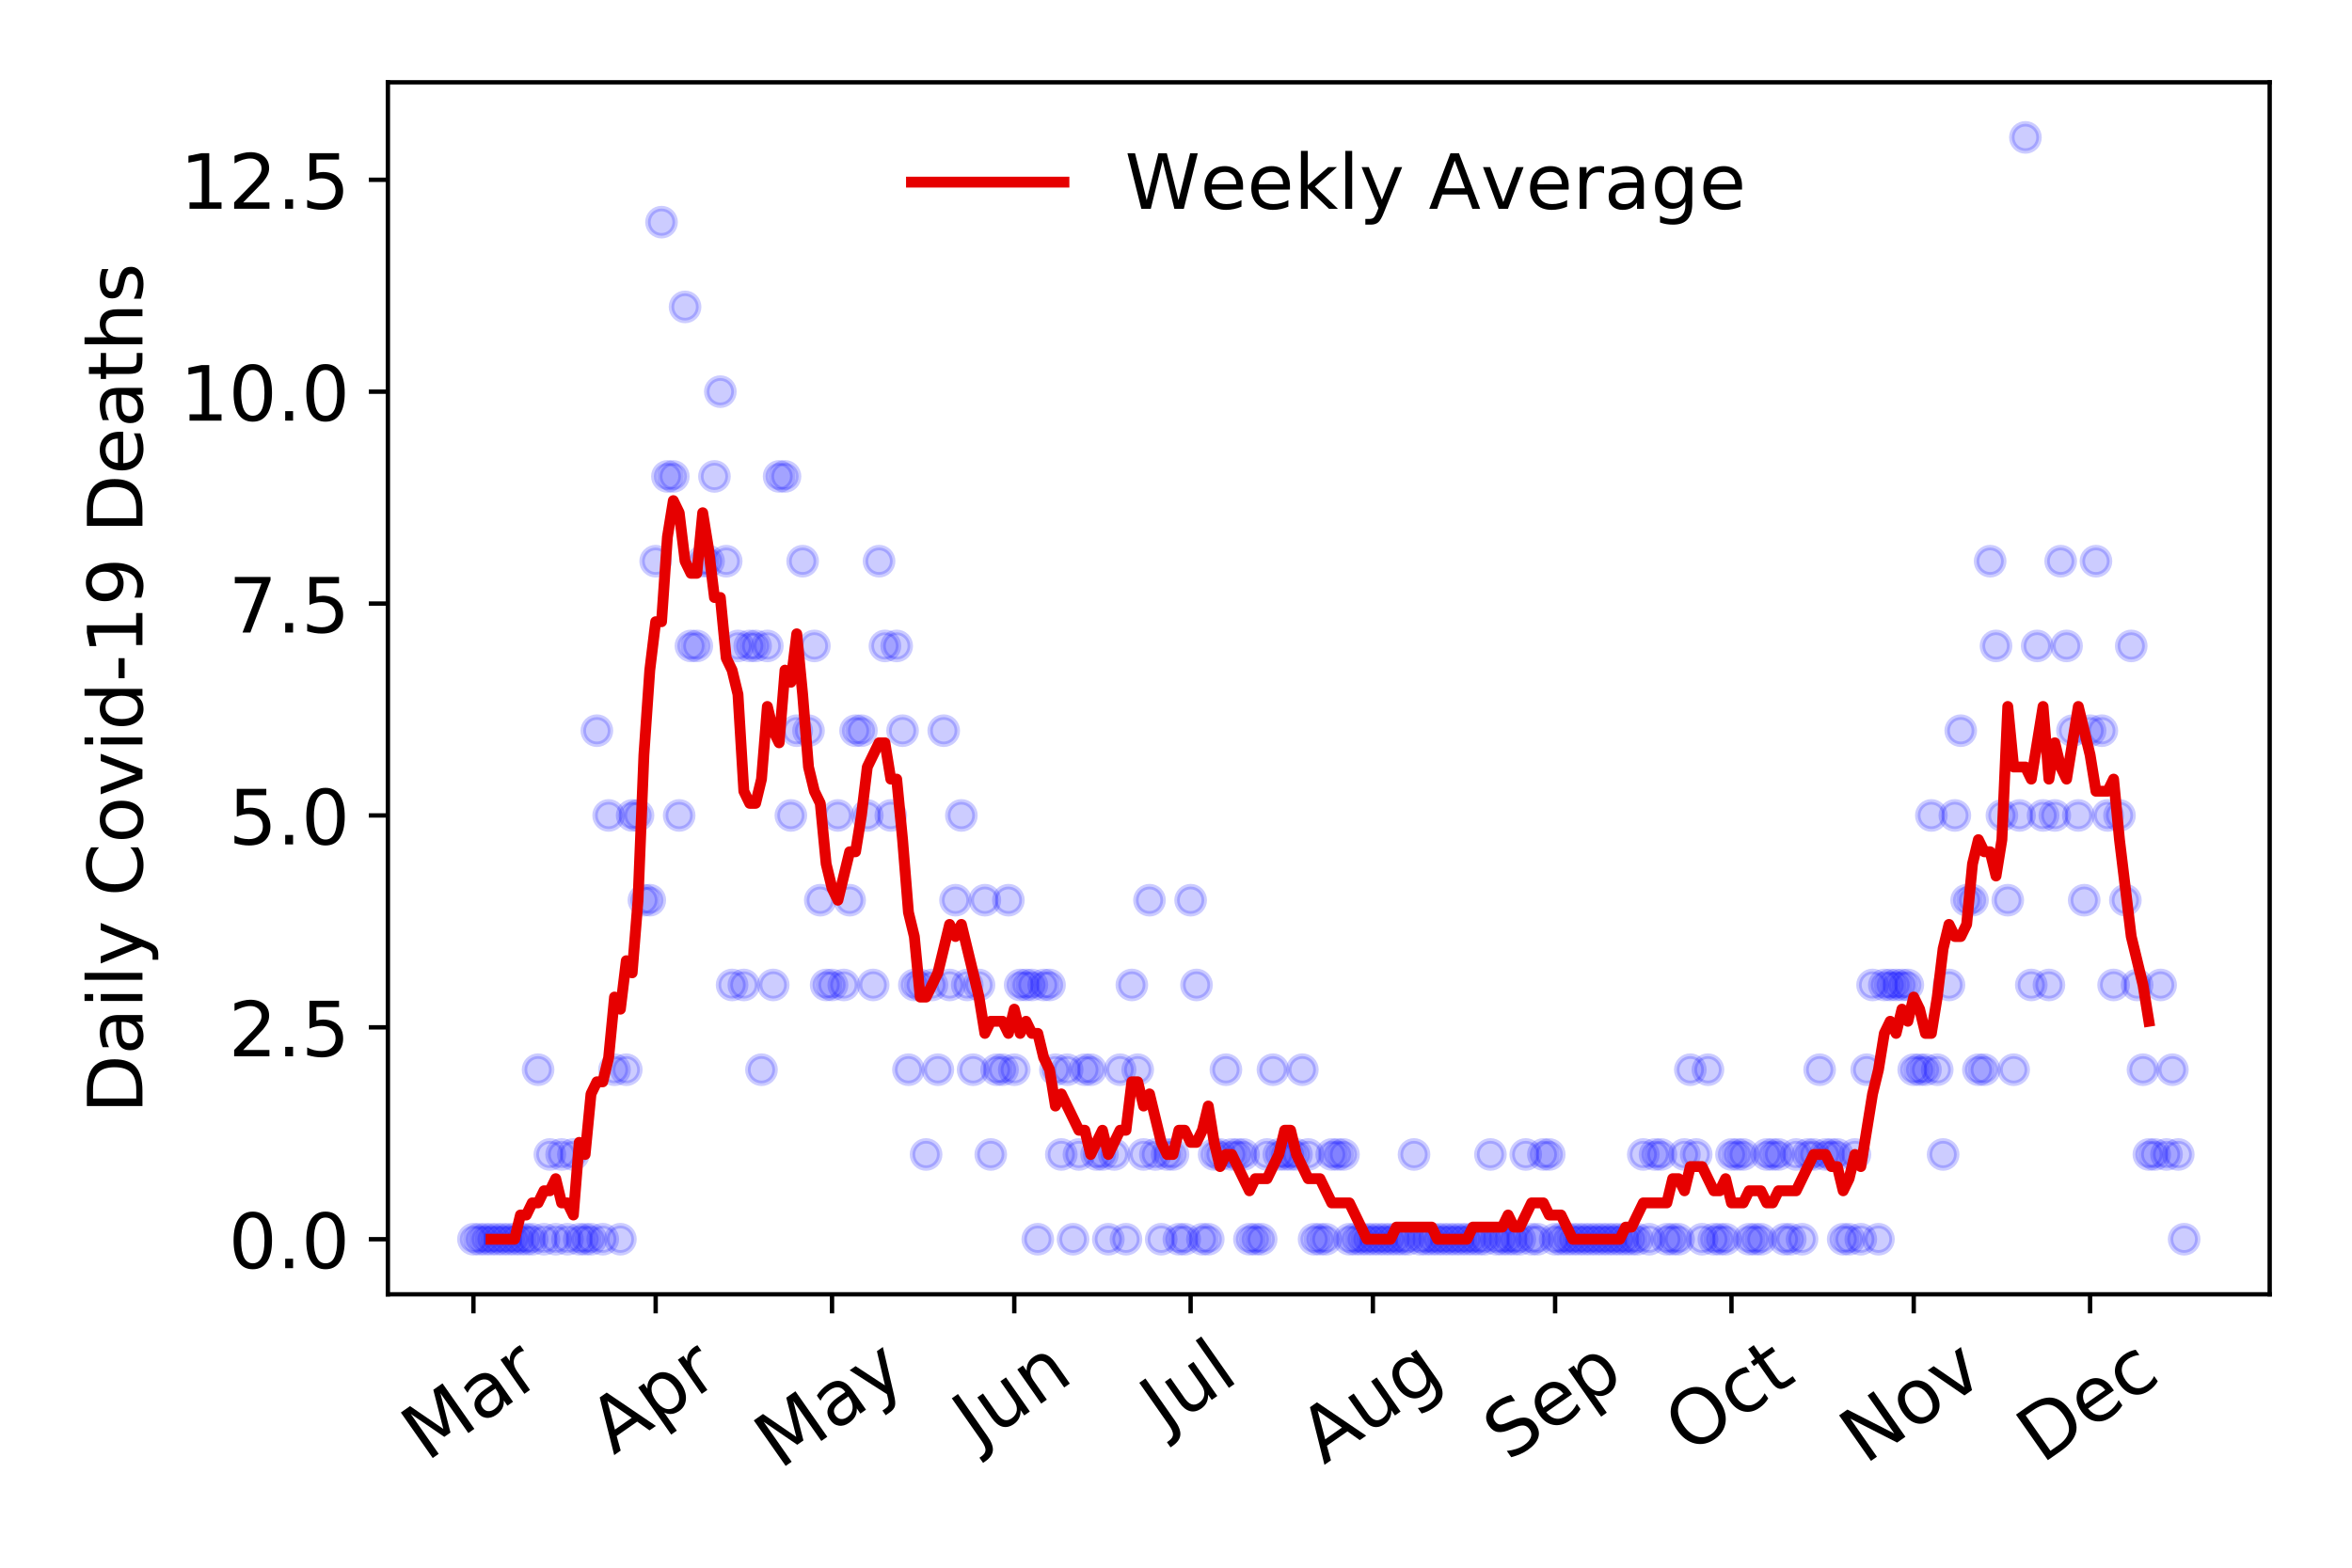 <?xml version="1.0" encoding="utf-8" standalone="no"?>
<!DOCTYPE svg PUBLIC "-//W3C//DTD SVG 1.1//EN"
  "http://www.w3.org/Graphics/SVG/1.1/DTD/svg11.dtd">
<!-- Created with matplotlib (https://matplotlib.org/) -->
<svg height="288pt" version="1.1" viewBox="0 0 432 288" width="432pt" xmlns="http://www.w3.org/2000/svg" xmlns:xlink="http://www.w3.org/1999/xlink">
 <defs>
  <style type="text/css">
*{stroke-linecap:butt;stroke-linejoin:round;}
  </style>
 </defs>
 <g id="figure_1">
  <g id="patch_1">
   <path d="M 0 288 
L 432 288 
L 432 0 
L 0 0 
z
" style="fill:#ffffff;"/>
  </g>
  <g id="axes_1">
   <g id="patch_2">
    <path d="M 71.245 237.778 
L 416.88 237.778 
L 416.88 15.12 
L 71.245 15.12 
z
" style="fill:#ffffff;"/>
   </g>
   <g id="matplotlib.axis_1">
    <g id="xtick_1">
     <g id="line2d_1">
      <defs>
       <path d="M 0 0 
L 0 3.5 
" id="m702850f603" style="stroke:#000000;stroke-width:0.8;"/>
      </defs>
      <g>
       <use style="stroke:#000000;stroke-width:0.8;" x="86.956" xlink:href="#m702850f603" y="237.778"/>
      </g>
     </g>
     <g id="text_1">
      <!-- Mar -->
      <defs>
       <path d="M 9.812 72.906 
L 24.516 72.906 
L 43.109 23.297 
L 61.812 72.906 
L 76.516 72.906 
L 76.516 0 
L 66.891 0 
L 66.891 64.016 
L 48.094 14.016 
L 38.188 14.016 
L 19.391 64.016 
L 19.391 0 
L 9.812 0 
z
" id="DejaVuSans-77"/>
       <path d="M 34.281 27.484 
Q 23.391 27.484 19.188 25 
Q 14.984 22.516 14.984 16.5 
Q 14.984 11.719 18.141 8.906 
Q 21.297 6.109 26.703 6.109 
Q 34.188 6.109 38.703 11.406 
Q 43.219 16.703 43.219 25.484 
L 43.219 27.484 
z
M 52.203 31.203 
L 52.203 0 
L 43.219 0 
L 43.219 8.297 
Q 40.141 3.328 35.547 0.953 
Q 30.953 -1.422 24.312 -1.422 
Q 15.922 -1.422 10.953 3.297 
Q 6 8.016 6 15.922 
Q 6 25.141 12.172 29.828 
Q 18.359 34.516 30.609 34.516 
L 43.219 34.516 
L 43.219 35.406 
Q 43.219 41.609 39.141 45 
Q 35.062 48.391 27.688 48.391 
Q 23 48.391 18.547 47.266 
Q 14.109 46.141 10.016 43.891 
L 10.016 52.203 
Q 14.938 54.109 19.578 55.047 
Q 24.219 56 28.609 56 
Q 40.484 56 46.344 49.844 
Q 52.203 43.703 52.203 31.203 
z
" id="DejaVuSans-97"/>
       <path d="M 41.109 46.297 
Q 39.594 47.172 37.812 47.578 
Q 36.031 48 33.891 48 
Q 26.266 48 22.188 43.047 
Q 18.109 38.094 18.109 28.812 
L 18.109 0 
L 9.078 0 
L 9.078 54.688 
L 18.109 54.688 
L 18.109 46.188 
Q 20.953 51.172 25.484 53.578 
Q 30.031 56 36.531 56 
Q 37.453 56 38.578 55.875 
Q 39.703 55.766 41.062 55.516 
z
" id="DejaVuSans-114"/>
      </defs>
      <g transform="translate(78.353 268.643)rotate(-35)scale(0.14 -0.14)">
       <use xlink:href="#DejaVuSans-77"/>
       <use x="86.279" xlink:href="#DejaVuSans-97"/>
       <use x="147.559" xlink:href="#DejaVuSans-114"/>
      </g>
     </g>
    </g>
    <g id="xtick_2">
     <g id="line2d_2">
      <g>
       <use style="stroke:#000000;stroke-width:0.8;" x="120.429" xlink:href="#m702850f603" y="237.778"/>
      </g>
     </g>
     <g id="text_2">
      <!-- Apr -->
      <defs>
       <path d="M 34.188 63.188 
L 20.797 26.906 
L 47.609 26.906 
z
M 28.609 72.906 
L 39.797 72.906 
L 67.578 0 
L 57.328 0 
L 50.688 18.703 
L 17.828 18.703 
L 11.188 0 
L 0.781 0 
z
" id="DejaVuSans-65"/>
       <path d="M 18.109 8.203 
L 18.109 -20.797 
L 9.078 -20.797 
L 9.078 54.688 
L 18.109 54.688 
L 18.109 46.391 
Q 20.953 51.266 25.266 53.625 
Q 29.594 56 35.594 56 
Q 45.562 56 51.781 48.094 
Q 58.016 40.188 58.016 27.297 
Q 58.016 14.406 51.781 6.484 
Q 45.562 -1.422 35.594 -1.422 
Q 29.594 -1.422 25.266 0.953 
Q 20.953 3.328 18.109 8.203 
z
M 48.688 27.297 
Q 48.688 37.203 44.609 42.844 
Q 40.531 48.484 33.406 48.484 
Q 26.266 48.484 22.188 42.844 
Q 18.109 37.203 18.109 27.297 
Q 18.109 17.391 22.188 11.75 
Q 26.266 6.109 33.406 6.109 
Q 40.531 6.109 44.609 11.75 
Q 48.688 17.391 48.688 27.297 
z
" id="DejaVuSans-112"/>
      </defs>
      <g transform="translate(112.724 267.384)rotate(-35)scale(0.14 -0.14)">
       <use xlink:href="#DejaVuSans-65"/>
       <use x="68.408" xlink:href="#DejaVuSans-112"/>
       <use x="131.885" xlink:href="#DejaVuSans-114"/>
      </g>
     </g>
    </g>
    <g id="xtick_3">
     <g id="line2d_3">
      <g>
       <use style="stroke:#000000;stroke-width:0.8;" x="152.822" xlink:href="#m702850f603" y="237.778"/>
      </g>
     </g>
     <g id="text_3">
      <!-- May -->
      <defs>
       <path d="M 32.172 -5.078 
Q 28.375 -14.844 24.75 -17.812 
Q 21.141 -20.797 15.094 -20.797 
L 7.906 -20.797 
L 7.906 -13.281 
L 13.188 -13.281 
Q 16.891 -13.281 18.938 -11.516 
Q 21 -9.766 23.484 -3.219 
L 25.094 0.875 
L 2.984 54.688 
L 12.5 54.688 
L 29.594 11.922 
L 46.688 54.688 
L 56.203 54.688 
z
" id="DejaVuSans-121"/>
      </defs>
      <g transform="translate(143.182 270.094)rotate(-35)scale(0.14 -0.14)">
       <use xlink:href="#DejaVuSans-77"/>
       <use x="86.279" xlink:href="#DejaVuSans-97"/>
       <use x="147.559" xlink:href="#DejaVuSans-121"/>
      </g>
     </g>
    </g>
    <g id="xtick_4">
     <g id="line2d_4">
      <g>
       <use style="stroke:#000000;stroke-width:0.8;" x="186.295" xlink:href="#m702850f603" y="237.778"/>
      </g>
     </g>
     <g id="text_4">
      <!-- Jun -->
      <defs>
       <path d="M 9.812 72.906 
L 19.672 72.906 
L 19.672 5.078 
Q 19.672 -8.109 14.672 -14.062 
Q 9.672 -20.016 -1.422 -20.016 
L -5.172 -20.016 
L -5.172 -11.719 
L -2.094 -11.719 
Q 4.438 -11.719 7.125 -8.047 
Q 9.812 -4.391 9.812 5.078 
z
" id="DejaVuSans-74"/>
       <path d="M 8.5 21.578 
L 8.5 54.688 
L 17.484 54.688 
L 17.484 21.922 
Q 17.484 14.156 20.5 10.266 
Q 23.531 6.391 29.594 6.391 
Q 36.859 6.391 41.078 11.031 
Q 45.312 15.672 45.312 23.688 
L 45.312 54.688 
L 54.297 54.688 
L 54.297 0 
L 45.312 0 
L 45.312 8.406 
Q 42.047 3.422 37.719 1 
Q 33.406 -1.422 27.688 -1.422 
Q 18.266 -1.422 13.375 4.438 
Q 8.5 10.297 8.5 21.578 
z
M 31.109 56 
z
" id="DejaVuSans-117"/>
       <path d="M 54.891 33.016 
L 54.891 0 
L 45.906 0 
L 45.906 32.719 
Q 45.906 40.484 42.875 44.328 
Q 39.844 48.188 33.797 48.188 
Q 26.516 48.188 22.312 43.547 
Q 18.109 38.922 18.109 30.906 
L 18.109 0 
L 9.078 0 
L 9.078 54.688 
L 18.109 54.688 
L 18.109 46.188 
Q 21.344 51.125 25.703 53.562 
Q 30.078 56 35.797 56 
Q 45.219 56 50.047 50.172 
Q 54.891 44.344 54.891 33.016 
z
" id="DejaVuSans-110"/>
      </defs>
      <g transform="translate(179.551 266.039)rotate(-35)scale(0.14 -0.14)">
       <use xlink:href="#DejaVuSans-74"/>
       <use x="29.492" xlink:href="#DejaVuSans-117"/>
       <use x="92.871" xlink:href="#DejaVuSans-110"/>
      </g>
     </g>
    </g>
    <g id="xtick_5">
     <g id="line2d_5">
      <g>
       <use style="stroke:#000000;stroke-width:0.8;" x="218.688" xlink:href="#m702850f603" y="237.778"/>
      </g>
     </g>
     <g id="text_5">
      <!-- Jul -->
      <defs>
       <path d="M 9.422 75.984 
L 18.406 75.984 
L 18.406 0 
L 9.422 0 
z
" id="DejaVuSans-108"/>
      </defs>
      <g transform="translate(213.985 263.181)rotate(-35)scale(0.14 -0.14)">
       <use xlink:href="#DejaVuSans-74"/>
       <use x="29.492" xlink:href="#DejaVuSans-117"/>
       <use x="92.871" xlink:href="#DejaVuSans-108"/>
      </g>
     </g>
    </g>
    <g id="xtick_6">
     <g id="line2d_6">
      <g>
       <use style="stroke:#000000;stroke-width:0.8;" x="252.161" xlink:href="#m702850f603" y="237.778"/>
      </g>
     </g>
     <g id="text_6">
      <!-- Aug -->
      <defs>
       <path d="M 45.406 27.984 
Q 45.406 37.75 41.375 43.109 
Q 37.359 48.484 30.078 48.484 
Q 22.859 48.484 18.828 43.109 
Q 14.797 37.75 14.797 27.984 
Q 14.797 18.266 18.828 12.891 
Q 22.859 7.516 30.078 7.516 
Q 37.359 7.516 41.375 12.891 
Q 45.406 18.266 45.406 27.984 
z
M 54.391 6.781 
Q 54.391 -7.172 48.188 -13.984 
Q 42 -20.797 29.203 -20.797 
Q 24.469 -20.797 20.266 -20.094 
Q 16.062 -19.391 12.109 -17.922 
L 12.109 -9.188 
Q 16.062 -11.328 19.922 -12.344 
Q 23.781 -13.375 27.781 -13.375 
Q 36.625 -13.375 41.016 -8.766 
Q 45.406 -4.156 45.406 5.172 
L 45.406 9.625 
Q 42.625 4.781 38.281 2.391 
Q 33.938 0 27.875 0 
Q 17.828 0 11.672 7.656 
Q 5.516 15.328 5.516 27.984 
Q 5.516 40.672 11.672 48.328 
Q 17.828 56 27.875 56 
Q 33.938 56 38.281 53.609 
Q 42.625 51.219 45.406 46.391 
L 45.406 54.688 
L 54.391 54.688 
z
" id="DejaVuSans-103"/>
      </defs>
      <g transform="translate(243.18 269.172)rotate(-35)scale(0.14 -0.14)">
       <use xlink:href="#DejaVuSans-65"/>
       <use x="68.408" xlink:href="#DejaVuSans-117"/>
       <use x="131.787" xlink:href="#DejaVuSans-103"/>
      </g>
     </g>
    </g>
    <g id="xtick_7">
     <g id="line2d_7">
      <g>
       <use style="stroke:#000000;stroke-width:0.8;" x="285.634" xlink:href="#m702850f603" y="237.778"/>
      </g>
     </g>
     <g id="text_7">
      <!-- Sep -->
      <defs>
       <path d="M 53.516 70.516 
L 53.516 60.891 
Q 47.906 63.578 42.922 64.891 
Q 37.938 66.219 33.297 66.219 
Q 25.25 66.219 20.875 63.094 
Q 16.5 59.969 16.5 54.203 
Q 16.5 49.359 19.406 46.891 
Q 22.312 44.438 30.422 42.922 
L 36.375 41.703 
Q 47.406 39.594 52.656 34.297 
Q 57.906 29 57.906 20.125 
Q 57.906 9.516 50.797 4.047 
Q 43.703 -1.422 29.984 -1.422 
Q 24.812 -1.422 18.969 -0.25 
Q 13.141 0.922 6.891 3.219 
L 6.891 13.375 
Q 12.891 10.016 18.656 8.297 
Q 24.422 6.594 29.984 6.594 
Q 38.422 6.594 43.016 9.906 
Q 47.609 13.234 47.609 19.391 
Q 47.609 24.75 44.312 27.781 
Q 41.016 30.812 33.5 32.328 
L 27.484 33.5 
Q 16.453 35.688 11.516 40.375 
Q 6.594 45.062 6.594 53.422 
Q 6.594 63.094 13.406 68.656 
Q 20.219 74.219 32.172 74.219 
Q 37.312 74.219 42.625 73.281 
Q 47.953 72.359 53.516 70.516 
z
" id="DejaVuSans-83"/>
       <path d="M 56.203 29.594 
L 56.203 25.203 
L 14.891 25.203 
Q 15.484 15.922 20.484 11.062 
Q 25.484 6.203 34.422 6.203 
Q 39.594 6.203 44.453 7.469 
Q 49.312 8.734 54.109 11.281 
L 54.109 2.781 
Q 49.266 0.734 44.188 -0.344 
Q 39.109 -1.422 33.891 -1.422 
Q 20.797 -1.422 13.156 6.188 
Q 5.516 13.812 5.516 26.812 
Q 5.516 40.234 12.766 48.109 
Q 20.016 56 32.328 56 
Q 43.359 56 49.781 48.891 
Q 56.203 41.797 56.203 29.594 
z
M 47.219 32.234 
Q 47.125 39.594 43.094 43.984 
Q 39.062 48.391 32.422 48.391 
Q 24.906 48.391 20.391 44.141 
Q 15.875 39.891 15.188 32.172 
z
" id="DejaVuSans-101"/>
      </defs>
      <g transform="translate(277.041 268.629)rotate(-35)scale(0.14 -0.14)">
       <use xlink:href="#DejaVuSans-83"/>
       <use x="63.477" xlink:href="#DejaVuSans-101"/>
       <use x="125" xlink:href="#DejaVuSans-112"/>
      </g>
     </g>
    </g>
    <g id="xtick_8">
     <g id="line2d_8">
      <g>
       <use style="stroke:#000000;stroke-width:0.8;" x="318.027" xlink:href="#m702850f603" y="237.778"/>
      </g>
     </g>
     <g id="text_8">
      <!-- Oct -->
      <defs>
       <path d="M 39.406 66.219 
Q 28.656 66.219 22.328 58.203 
Q 16.016 50.203 16.016 36.375 
Q 16.016 22.609 22.328 14.594 
Q 28.656 6.594 39.406 6.594 
Q 50.141 6.594 56.422 14.594 
Q 62.703 22.609 62.703 36.375 
Q 62.703 50.203 56.422 58.203 
Q 50.141 66.219 39.406 66.219 
z
M 39.406 74.219 
Q 54.734 74.219 63.906 63.938 
Q 73.094 53.656 73.094 36.375 
Q 73.094 19.141 63.906 8.859 
Q 54.734 -1.422 39.406 -1.422 
Q 24.031 -1.422 14.812 8.828 
Q 5.609 19.094 5.609 36.375 
Q 5.609 53.656 14.812 63.938 
Q 24.031 74.219 39.406 74.219 
z
" id="DejaVuSans-79"/>
       <path d="M 48.781 52.594 
L 48.781 44.188 
Q 44.969 46.297 41.141 47.344 
Q 37.312 48.391 33.406 48.391 
Q 24.656 48.391 19.812 42.844 
Q 14.984 37.312 14.984 27.297 
Q 14.984 17.281 19.812 11.734 
Q 24.656 6.203 33.406 6.203 
Q 37.312 6.203 41.141 7.25 
Q 44.969 8.297 48.781 10.406 
L 48.781 2.094 
Q 45.016 0.344 40.984 -0.531 
Q 36.969 -1.422 32.422 -1.422 
Q 20.062 -1.422 12.781 6.344 
Q 5.516 14.109 5.516 27.297 
Q 5.516 40.672 12.859 48.328 
Q 20.219 56 33.016 56 
Q 37.156 56 41.109 55.141 
Q 45.062 54.297 48.781 52.594 
z
" id="DejaVuSans-99"/>
       <path d="M 18.312 70.219 
L 18.312 54.688 
L 36.812 54.688 
L 36.812 47.703 
L 18.312 47.703 
L 18.312 18.016 
Q 18.312 11.328 20.141 9.422 
Q 21.969 7.516 27.594 7.516 
L 36.812 7.516 
L 36.812 0 
L 27.594 0 
Q 17.188 0 13.234 3.875 
Q 9.281 7.766 9.281 18.016 
L 9.281 47.703 
L 2.688 47.703 
L 2.688 54.688 
L 9.281 54.688 
L 9.281 70.219 
z
" id="DejaVuSans-116"/>
      </defs>
      <g transform="translate(310.328 267.377)rotate(-35)scale(0.14 -0.14)">
       <use xlink:href="#DejaVuSans-79"/>
       <use x="78.711" xlink:href="#DejaVuSans-99"/>
       <use x="133.691" xlink:href="#DejaVuSans-116"/>
      </g>
     </g>
    </g>
    <g id="xtick_9">
     <g id="line2d_9">
      <g>
       <use style="stroke:#000000;stroke-width:0.8;" x="351.5" xlink:href="#m702850f603" y="237.778"/>
      </g>
     </g>
     <g id="text_9">
      <!-- Nov -->
      <defs>
       <path d="M 9.812 72.906 
L 23.094 72.906 
L 55.422 11.922 
L 55.422 72.906 
L 64.984 72.906 
L 64.984 0 
L 51.703 0 
L 19.391 60.984 
L 19.391 0 
L 9.812 0 
z
" id="DejaVuSans-78"/>
       <path d="M 30.609 48.391 
Q 23.391 48.391 19.188 42.75 
Q 14.984 37.109 14.984 27.297 
Q 14.984 17.484 19.156 11.844 
Q 23.344 6.203 30.609 6.203 
Q 37.797 6.203 41.984 11.859 
Q 46.188 17.531 46.188 27.297 
Q 46.188 37.016 41.984 42.703 
Q 37.797 48.391 30.609 48.391 
z
M 30.609 56 
Q 42.328 56 49.016 48.375 
Q 55.719 40.766 55.719 27.297 
Q 55.719 13.875 49.016 6.219 
Q 42.328 -1.422 30.609 -1.422 
Q 18.844 -1.422 12.172 6.219 
Q 5.516 13.875 5.516 27.297 
Q 5.516 40.766 12.172 48.375 
Q 18.844 56 30.609 56 
z
" id="DejaVuSans-111"/>
       <path d="M 2.984 54.688 
L 12.5 54.688 
L 29.594 8.797 
L 46.688 54.688 
L 56.203 54.688 
L 35.688 0 
L 23.484 0 
z
" id="DejaVuSans-118"/>
      </defs>
      <g transform="translate(342.523 269.166)rotate(-35)scale(0.14 -0.14)">
       <use xlink:href="#DejaVuSans-78"/>
       <use x="74.805" xlink:href="#DejaVuSans-111"/>
       <use x="135.986" xlink:href="#DejaVuSans-118"/>
      </g>
     </g>
    </g>
    <g id="xtick_10">
     <g id="line2d_10">
      <g>
       <use style="stroke:#000000;stroke-width:0.8;" x="383.893" xlink:href="#m702850f603" y="237.778"/>
      </g>
     </g>
     <g id="text_10">
      <!-- Dec -->
      <defs>
       <path d="M 19.672 64.797 
L 19.672 8.109 
L 31.594 8.109 
Q 46.688 8.109 53.688 14.938 
Q 60.688 21.781 60.688 36.531 
Q 60.688 51.172 53.688 57.984 
Q 46.688 64.797 31.594 64.797 
z
M 9.812 72.906 
L 30.078 72.906 
Q 51.266 72.906 61.172 64.094 
Q 71.094 55.281 71.094 36.531 
Q 71.094 17.672 61.125 8.828 
Q 51.172 0 30.078 0 
L 9.812 0 
z
" id="DejaVuSans-68"/>
      </defs>
      <g transform="translate(375.012 269.032)rotate(-35)scale(0.14 -0.14)">
       <use xlink:href="#DejaVuSans-68"/>
       <use x="77.002" xlink:href="#DejaVuSans-101"/>
       <use x="138.525" xlink:href="#DejaVuSans-99"/>
      </g>
     </g>
    </g>
   </g>
   <g id="matplotlib.axis_2">
    <g id="ytick_1">
     <g id="line2d_11">
      <defs>
       <path d="M 0 0 
L -3.5 0 
" id="m42d731f40b" style="stroke:#000000;stroke-width:0.8;"/>
      </defs>
      <g>
       <use style="stroke:#000000;stroke-width:0.8;" x="71.245" xlink:href="#m42d731f40b" y="227.657"/>
      </g>
     </g>
     <g id="text_11">
      <!-- 0.0 -->
      <defs>
       <path d="M 31.781 66.406 
Q 24.172 66.406 20.328 58.906 
Q 16.5 51.422 16.5 36.375 
Q 16.5 21.391 20.328 13.891 
Q 24.172 6.391 31.781 6.391 
Q 39.453 6.391 43.281 13.891 
Q 47.125 21.391 47.125 36.375 
Q 47.125 51.422 43.281 58.906 
Q 39.453 66.406 31.781 66.406 
z
M 31.781 74.219 
Q 44.047 74.219 50.516 64.516 
Q 56.984 54.828 56.984 36.375 
Q 56.984 17.969 50.516 8.266 
Q 44.047 -1.422 31.781 -1.422 
Q 19.531 -1.422 13.062 8.266 
Q 6.594 17.969 6.594 36.375 
Q 6.594 54.828 13.062 64.516 
Q 19.531 74.219 31.781 74.219 
z
" id="DejaVuSans-48"/>
       <path d="M 10.688 12.406 
L 21 12.406 
L 21 0 
L 10.688 0 
z
" id="DejaVuSans-46"/>
      </defs>
      <g transform="translate(41.981 232.976)scale(0.14 -0.14)">
       <use xlink:href="#DejaVuSans-48"/>
       <use x="63.623" xlink:href="#DejaVuSans-46"/>
       <use x="95.41" xlink:href="#DejaVuSans-48"/>
      </g>
     </g>
    </g>
    <g id="ytick_2">
     <g id="line2d_12">
      <g>
       <use style="stroke:#000000;stroke-width:0.8;" x="71.245" xlink:href="#m42d731f40b" y="188.731"/>
      </g>
     </g>
     <g id="text_12">
      <!-- 2.5 -->
      <defs>
       <path d="M 19.188 8.297 
L 53.609 8.297 
L 53.609 0 
L 7.328 0 
L 7.328 8.297 
Q 12.938 14.109 22.625 23.891 
Q 32.328 33.688 34.812 36.531 
Q 39.547 41.844 41.422 45.531 
Q 43.312 49.219 43.312 52.781 
Q 43.312 58.594 39.234 62.25 
Q 35.156 65.922 28.609 65.922 
Q 23.969 65.922 18.812 64.312 
Q 13.672 62.703 7.812 59.422 
L 7.812 69.391 
Q 13.766 71.781 18.938 73 
Q 24.125 74.219 28.422 74.219 
Q 39.75 74.219 46.484 68.547 
Q 53.219 62.891 53.219 53.422 
Q 53.219 48.922 51.531 44.891 
Q 49.859 40.875 45.406 35.406 
Q 44.188 33.984 37.641 27.219 
Q 31.109 20.453 19.188 8.297 
z
" id="DejaVuSans-50"/>
       <path d="M 10.797 72.906 
L 49.516 72.906 
L 49.516 64.594 
L 19.828 64.594 
L 19.828 46.734 
Q 21.969 47.469 24.109 47.828 
Q 26.266 48.188 28.422 48.188 
Q 40.625 48.188 47.75 41.5 
Q 54.891 34.812 54.891 23.391 
Q 54.891 11.625 47.562 5.094 
Q 40.234 -1.422 26.906 -1.422 
Q 22.312 -1.422 17.547 -0.641 
Q 12.797 0.141 7.719 1.703 
L 7.719 11.625 
Q 12.109 9.234 16.797 8.062 
Q 21.484 6.891 26.703 6.891 
Q 35.156 6.891 40.078 11.328 
Q 45.016 15.766 45.016 23.391 
Q 45.016 31 40.078 35.438 
Q 35.156 39.891 26.703 39.891 
Q 22.75 39.891 18.812 39.016 
Q 14.891 38.141 10.797 36.281 
z
" id="DejaVuSans-53"/>
      </defs>
      <g transform="translate(41.981 194.05)scale(0.14 -0.14)">
       <use xlink:href="#DejaVuSans-50"/>
       <use x="63.623" xlink:href="#DejaVuSans-46"/>
       <use x="95.41" xlink:href="#DejaVuSans-53"/>
      </g>
     </g>
    </g>
    <g id="ytick_3">
     <g id="line2d_13">
      <g>
       <use style="stroke:#000000;stroke-width:0.8;" x="71.245" xlink:href="#m42d731f40b" y="149.805"/>
      </g>
     </g>
     <g id="text_13">
      <!-- 5.0 -->
      <g transform="translate(41.981 155.124)scale(0.14 -0.14)">
       <use xlink:href="#DejaVuSans-53"/>
       <use x="63.623" xlink:href="#DejaVuSans-46"/>
       <use x="95.41" xlink:href="#DejaVuSans-48"/>
      </g>
     </g>
    </g>
    <g id="ytick_4">
     <g id="line2d_14">
      <g>
       <use style="stroke:#000000;stroke-width:0.8;" x="71.245" xlink:href="#m42d731f40b" y="110.879"/>
      </g>
     </g>
     <g id="text_14">
      <!-- 7.5 -->
      <defs>
       <path d="M 8.203 72.906 
L 55.078 72.906 
L 55.078 68.703 
L 28.609 0 
L 18.312 0 
L 43.219 64.594 
L 8.203 64.594 
z
" id="DejaVuSans-55"/>
      </defs>
      <g transform="translate(41.981 116.197)scale(0.14 -0.14)">
       <use xlink:href="#DejaVuSans-55"/>
       <use x="63.623" xlink:href="#DejaVuSans-46"/>
       <use x="95.41" xlink:href="#DejaVuSans-53"/>
      </g>
     </g>
    </g>
    <g id="ytick_5">
     <g id="line2d_15">
      <g>
       <use style="stroke:#000000;stroke-width:0.8;" x="71.245" xlink:href="#m42d731f40b" y="71.952"/>
      </g>
     </g>
     <g id="text_15">
      <!-- 10.0 -->
      <defs>
       <path d="M 12.406 8.297 
L 28.516 8.297 
L 28.516 63.922 
L 10.984 60.406 
L 10.984 69.391 
L 28.422 72.906 
L 38.281 72.906 
L 38.281 8.297 
L 54.391 8.297 
L 54.391 0 
L 12.406 0 
z
" id="DejaVuSans-49"/>
      </defs>
      <g transform="translate(33.073 77.271)scale(0.14 -0.14)">
       <use xlink:href="#DejaVuSans-49"/>
       <use x="63.623" xlink:href="#DejaVuSans-48"/>
       <use x="127.246" xlink:href="#DejaVuSans-46"/>
       <use x="159.033" xlink:href="#DejaVuSans-48"/>
      </g>
     </g>
    </g>
    <g id="ytick_6">
     <g id="line2d_16">
      <g>
       <use style="stroke:#000000;stroke-width:0.8;" x="71.245" xlink:href="#m42d731f40b" y="33.026"/>
      </g>
     </g>
     <g id="text_16">
      <!-- 12.5 -->
      <g transform="translate(33.073 38.345)scale(0.14 -0.14)">
       <use xlink:href="#DejaVuSans-49"/>
       <use x="63.623" xlink:href="#DejaVuSans-50"/>
       <use x="127.246" xlink:href="#DejaVuSans-46"/>
       <use x="159.033" xlink:href="#DejaVuSans-53"/>
      </g>
     </g>
    </g>
    <g id="text_17">
     <!-- Daily Covid-19 Deaths -->
     <defs>
      <path d="M 9.422 54.688 
L 18.406 54.688 
L 18.406 0 
L 9.422 0 
z
M 9.422 75.984 
L 18.406 75.984 
L 18.406 64.594 
L 9.422 64.594 
z
" id="DejaVuSans-105"/>
      <path id="DejaVuSans-32"/>
      <path d="M 64.406 67.281 
L 64.406 56.891 
Q 59.422 61.531 53.781 63.812 
Q 48.141 66.109 41.797 66.109 
Q 29.297 66.109 22.656 58.469 
Q 16.016 50.828 16.016 36.375 
Q 16.016 21.969 22.656 14.328 
Q 29.297 6.688 41.797 6.688 
Q 48.141 6.688 53.781 8.984 
Q 59.422 11.281 64.406 15.922 
L 64.406 5.609 
Q 59.234 2.094 53.438 0.328 
Q 47.656 -1.422 41.219 -1.422 
Q 24.656 -1.422 15.125 8.703 
Q 5.609 18.844 5.609 36.375 
Q 5.609 53.953 15.125 64.078 
Q 24.656 74.219 41.219 74.219 
Q 47.75 74.219 53.531 72.484 
Q 59.328 70.75 64.406 67.281 
z
" id="DejaVuSans-67"/>
      <path d="M 45.406 46.391 
L 45.406 75.984 
L 54.391 75.984 
L 54.391 0 
L 45.406 0 
L 45.406 8.203 
Q 42.578 3.328 38.25 0.953 
Q 33.938 -1.422 27.875 -1.422 
Q 17.969 -1.422 11.734 6.484 
Q 5.516 14.406 5.516 27.297 
Q 5.516 40.188 11.734 48.094 
Q 17.969 56 27.875 56 
Q 33.938 56 38.25 53.625 
Q 42.578 51.266 45.406 46.391 
z
M 14.797 27.297 
Q 14.797 17.391 18.875 11.75 
Q 22.953 6.109 30.078 6.109 
Q 37.203 6.109 41.297 11.75 
Q 45.406 17.391 45.406 27.297 
Q 45.406 37.203 41.297 42.844 
Q 37.203 48.484 30.078 48.484 
Q 22.953 48.484 18.875 42.844 
Q 14.797 37.203 14.797 27.297 
z
" id="DejaVuSans-100"/>
      <path d="M 4.891 31.391 
L 31.203 31.391 
L 31.203 23.391 
L 4.891 23.391 
z
" id="DejaVuSans-45"/>
      <path d="M 10.984 1.516 
L 10.984 10.5 
Q 14.703 8.734 18.5 7.812 
Q 22.312 6.891 25.984 6.891 
Q 35.75 6.891 40.891 13.453 
Q 46.047 20.016 46.781 33.406 
Q 43.953 29.203 39.594 26.953 
Q 35.25 24.703 29.984 24.703 
Q 19.047 24.703 12.672 31.312 
Q 6.297 37.938 6.297 49.422 
Q 6.297 60.641 12.938 67.422 
Q 19.578 74.219 30.609 74.219 
Q 43.266 74.219 49.922 64.516 
Q 56.594 54.828 56.594 36.375 
Q 56.594 19.141 48.406 8.859 
Q 40.234 -1.422 26.422 -1.422 
Q 22.703 -1.422 18.891 -0.688 
Q 15.094 0.047 10.984 1.516 
z
M 30.609 32.422 
Q 37.25 32.422 41.125 36.953 
Q 45.016 41.5 45.016 49.422 
Q 45.016 57.281 41.125 61.844 
Q 37.25 66.406 30.609 66.406 
Q 23.969 66.406 20.094 61.844 
Q 16.219 57.281 16.219 49.422 
Q 16.219 41.5 20.094 36.953 
Q 23.969 32.422 30.609 32.422 
z
" id="DejaVuSans-57"/>
      <path d="M 54.891 33.016 
L 54.891 0 
L 45.906 0 
L 45.906 32.719 
Q 45.906 40.484 42.875 44.328 
Q 39.844 48.188 33.797 48.188 
Q 26.516 48.188 22.312 43.547 
Q 18.109 38.922 18.109 30.906 
L 18.109 0 
L 9.078 0 
L 9.078 75.984 
L 18.109 75.984 
L 18.109 46.188 
Q 21.344 51.125 25.703 53.562 
Q 30.078 56 35.797 56 
Q 45.219 56 50.047 50.172 
Q 54.891 44.344 54.891 33.016 
z
" id="DejaVuSans-104"/>
      <path d="M 44.281 53.078 
L 44.281 44.578 
Q 40.484 46.531 36.375 47.5 
Q 32.281 48.484 27.875 48.484 
Q 21.188 48.484 17.844 46.438 
Q 14.5 44.391 14.5 40.281 
Q 14.5 37.156 16.891 35.375 
Q 19.281 33.594 26.516 31.984 
L 29.594 31.297 
Q 39.156 29.25 43.188 25.516 
Q 47.219 21.781 47.219 15.094 
Q 47.219 7.469 41.188 3.016 
Q 35.156 -1.422 24.609 -1.422 
Q 20.219 -1.422 15.453 -0.562 
Q 10.688 0.297 5.422 2 
L 5.422 11.281 
Q 10.406 8.688 15.234 7.391 
Q 20.062 6.109 24.812 6.109 
Q 31.156 6.109 34.562 8.281 
Q 37.984 10.453 37.984 14.406 
Q 37.984 18.062 35.516 20.016 
Q 33.062 21.969 24.703 23.781 
L 21.578 24.516 
Q 13.234 26.266 9.516 29.906 
Q 5.812 33.547 5.812 39.891 
Q 5.812 47.609 11.281 51.797 
Q 16.75 56 26.812 56 
Q 31.781 56 36.172 55.266 
Q 40.578 54.547 44.281 53.078 
z
" id="DejaVuSans-115"/>
     </defs>
     <g transform="translate(26.162 204.56)rotate(-90)scale(0.14 -0.14)">
      <use xlink:href="#DejaVuSans-68"/>
      <use x="77.002" xlink:href="#DejaVuSans-97"/>
      <use x="138.281" xlink:href="#DejaVuSans-105"/>
      <use x="166.064" xlink:href="#DejaVuSans-108"/>
      <use x="193.848" xlink:href="#DejaVuSans-121"/>
      <use x="253.027" xlink:href="#DejaVuSans-32"/>
      <use x="284.814" xlink:href="#DejaVuSans-67"/>
      <use x="354.639" xlink:href="#DejaVuSans-111"/>
      <use x="415.82" xlink:href="#DejaVuSans-118"/>
      <use x="475" xlink:href="#DejaVuSans-105"/>
      <use x="502.783" xlink:href="#DejaVuSans-100"/>
      <use x="566.26" xlink:href="#DejaVuSans-45"/>
      <use x="602.344" xlink:href="#DejaVuSans-49"/>
      <use x="665.967" xlink:href="#DejaVuSans-57"/>
      <use x="729.59" xlink:href="#DejaVuSans-32"/>
      <use x="761.377" xlink:href="#DejaVuSans-68"/>
      <use x="838.379" xlink:href="#DejaVuSans-101"/>
      <use x="899.902" xlink:href="#DejaVuSans-97"/>
      <use x="961.182" xlink:href="#DejaVuSans-116"/>
      <use x="1000.391" xlink:href="#DejaVuSans-104"/>
      <use x="1063.77" xlink:href="#DejaVuSans-115"/>
     </g>
    </g>
   </g>
   <g id="line2d_17">
    <defs>
     <path d="M 0 2.5 
C 0.663 2.5 1.299 2.237 1.768 1.768 
C 2.237 1.299 2.5 0.663 2.5 0 
C 2.5 -0.663 2.237 -1.299 1.768 -1.768 
C 1.299 -2.237 0.663 -2.5 0 -2.5 
C -0.663 -2.5 -1.299 -2.237 -1.768 -1.768 
C -2.237 -1.299 -2.5 -0.663 -2.5 0 
C -2.5 0.663 -2.237 1.299 -1.768 1.768 
C -1.299 2.237 -0.663 2.5 0 2.5 
z
" id="mb372a3abad" style="stroke:#0000ff;stroke-opacity:0.2;"/>
    </defs>
    <g clip-path="url(#pb30742b3a8)">
     <use style="fill:#0000ff;fill-opacity:0.2;stroke:#0000ff;stroke-opacity:0.2;" x="86.956" xlink:href="#mb372a3abad" y="227.657"/>
     <use style="fill:#0000ff;fill-opacity:0.2;stroke:#0000ff;stroke-opacity:0.2;" x="88.035" xlink:href="#mb372a3abad" y="227.657"/>
     <use style="fill:#0000ff;fill-opacity:0.2;stroke:#0000ff;stroke-opacity:0.2;" x="89.115" xlink:href="#mb372a3abad" y="227.657"/>
     <use style="fill:#0000ff;fill-opacity:0.2;stroke:#0000ff;stroke-opacity:0.2;" x="90.195" xlink:href="#mb372a3abad" y="227.657"/>
     <use style="fill:#0000ff;fill-opacity:0.2;stroke:#0000ff;stroke-opacity:0.2;" x="91.275" xlink:href="#mb372a3abad" y="227.657"/>
     <use style="fill:#0000ff;fill-opacity:0.2;stroke:#0000ff;stroke-opacity:0.2;" x="92.355" xlink:href="#mb372a3abad" y="227.657"/>
     <use style="fill:#0000ff;fill-opacity:0.2;stroke:#0000ff;stroke-opacity:0.2;" x="93.434" xlink:href="#mb372a3abad" y="227.657"/>
     <use style="fill:#0000ff;fill-opacity:0.2;stroke:#0000ff;stroke-opacity:0.2;" x="94.514" xlink:href="#mb372a3abad" y="227.657"/>
     <use style="fill:#0000ff;fill-opacity:0.2;stroke:#0000ff;stroke-opacity:0.2;" x="95.594" xlink:href="#mb372a3abad" y="227.657"/>
     <use style="fill:#0000ff;fill-opacity:0.2;stroke:#0000ff;stroke-opacity:0.2;" x="96.674" xlink:href="#mb372a3abad" y="227.657"/>
     <use style="fill:#0000ff;fill-opacity:0.2;stroke:#0000ff;stroke-opacity:0.2;" x="97.753" xlink:href="#mb372a3abad" y="227.657"/>
     <use style="fill:#0000ff;fill-opacity:0.2;stroke:#0000ff;stroke-opacity:0.2;" x="98.833" xlink:href="#mb372a3abad" y="196.516"/>
     <use style="fill:#0000ff;fill-opacity:0.2;stroke:#0000ff;stroke-opacity:0.2;" x="99.913" xlink:href="#mb372a3abad" y="227.657"/>
     <use style="fill:#0000ff;fill-opacity:0.2;stroke:#0000ff;stroke-opacity:0.2;" x="100.993" xlink:href="#mb372a3abad" y="212.087"/>
     <use style="fill:#0000ff;fill-opacity:0.2;stroke:#0000ff;stroke-opacity:0.2;" x="102.072" xlink:href="#mb372a3abad" y="227.657"/>
     <use style="fill:#0000ff;fill-opacity:0.2;stroke:#0000ff;stroke-opacity:0.2;" x="103.152" xlink:href="#mb372a3abad" y="212.087"/>
     <use style="fill:#0000ff;fill-opacity:0.2;stroke:#0000ff;stroke-opacity:0.2;" x="104.232" xlink:href="#mb372a3abad" y="227.657"/>
     <use style="fill:#0000ff;fill-opacity:0.2;stroke:#0000ff;stroke-opacity:0.2;" x="105.312" xlink:href="#mb372a3abad" y="212.087"/>
     <use style="fill:#0000ff;fill-opacity:0.2;stroke:#0000ff;stroke-opacity:0.2;" x="106.392" xlink:href="#mb372a3abad" y="227.657"/>
     <use style="fill:#0000ff;fill-opacity:0.2;stroke:#0000ff;stroke-opacity:0.2;" x="107.471" xlink:href="#mb372a3abad" y="227.657"/>
     <use style="fill:#0000ff;fill-opacity:0.2;stroke:#0000ff;stroke-opacity:0.2;" x="108.551" xlink:href="#mb372a3abad" y="227.657"/>
     <use style="fill:#0000ff;fill-opacity:0.2;stroke:#0000ff;stroke-opacity:0.2;" x="109.631" xlink:href="#mb372a3abad" y="134.234"/>
     <use style="fill:#0000ff;fill-opacity:0.2;stroke:#0000ff;stroke-opacity:0.2;" x="110.711" xlink:href="#mb372a3abad" y="227.657"/>
     <use style="fill:#0000ff;fill-opacity:0.2;stroke:#0000ff;stroke-opacity:0.2;" x="111.79" xlink:href="#mb372a3abad" y="149.805"/>
     <use style="fill:#0000ff;fill-opacity:0.2;stroke:#0000ff;stroke-opacity:0.2;" x="112.87" xlink:href="#mb372a3abad" y="196.516"/>
     <use style="fill:#0000ff;fill-opacity:0.2;stroke:#0000ff;stroke-opacity:0.2;" x="113.95" xlink:href="#mb372a3abad" y="227.657"/>
     <use style="fill:#0000ff;fill-opacity:0.2;stroke:#0000ff;stroke-opacity:0.2;" x="115.03" xlink:href="#mb372a3abad" y="196.516"/>
     <use style="fill:#0000ff;fill-opacity:0.2;stroke:#0000ff;stroke-opacity:0.2;" x="116.11" xlink:href="#mb372a3abad" y="149.805"/>
     <use style="fill:#0000ff;fill-opacity:0.2;stroke:#0000ff;stroke-opacity:0.2;" x="117.189" xlink:href="#mb372a3abad" y="149.805"/>
     <use style="fill:#0000ff;fill-opacity:0.2;stroke:#0000ff;stroke-opacity:0.2;" x="118.269" xlink:href="#mb372a3abad" y="165.375"/>
     <use style="fill:#0000ff;fill-opacity:0.2;stroke:#0000ff;stroke-opacity:0.2;" x="119.349" xlink:href="#mb372a3abad" y="165.375"/>
     <use style="fill:#0000ff;fill-opacity:0.2;stroke:#0000ff;stroke-opacity:0.2;" x="120.429" xlink:href="#mb372a3abad" y="103.093"/>
     <use style="fill:#0000ff;fill-opacity:0.2;stroke:#0000ff;stroke-opacity:0.2;" x="121.508" xlink:href="#mb372a3abad" y="40.811"/>
     <use style="fill:#0000ff;fill-opacity:0.2;stroke:#0000ff;stroke-opacity:0.2;" x="122.588" xlink:href="#mb372a3abad" y="87.523"/>
     <use style="fill:#0000ff;fill-opacity:0.2;stroke:#0000ff;stroke-opacity:0.2;" x="123.668" xlink:href="#mb372a3abad" y="87.523"/>
     <use style="fill:#0000ff;fill-opacity:0.2;stroke:#0000ff;stroke-opacity:0.2;" x="124.748" xlink:href="#mb372a3abad" y="149.805"/>
     <use style="fill:#0000ff;fill-opacity:0.2;stroke:#0000ff;stroke-opacity:0.2;" x="125.827" xlink:href="#mb372a3abad" y="56.382"/>
     <use style="fill:#0000ff;fill-opacity:0.2;stroke:#0000ff;stroke-opacity:0.2;" x="126.907" xlink:href="#mb372a3abad" y="118.664"/>
     <use style="fill:#0000ff;fill-opacity:0.2;stroke:#0000ff;stroke-opacity:0.2;" x="127.987" xlink:href="#mb372a3abad" y="118.664"/>
     <use style="fill:#0000ff;fill-opacity:0.2;stroke:#0000ff;stroke-opacity:0.2;" x="129.067" xlink:href="#mb372a3abad" y="103.093"/>
     <use style="fill:#0000ff;fill-opacity:0.2;stroke:#0000ff;stroke-opacity:0.2;" x="130.147" xlink:href="#mb372a3abad" y="103.093"/>
     <use style="fill:#0000ff;fill-opacity:0.2;stroke:#0000ff;stroke-opacity:0.2;" x="131.226" xlink:href="#mb372a3abad" y="87.523"/>
     <use style="fill:#0000ff;fill-opacity:0.2;stroke:#0000ff;stroke-opacity:0.2;" x="132.306" xlink:href="#mb372a3abad" y="71.952"/>
     <use style="fill:#0000ff;fill-opacity:0.2;stroke:#0000ff;stroke-opacity:0.2;" x="133.386" xlink:href="#mb372a3abad" y="103.093"/>
     <use style="fill:#0000ff;fill-opacity:0.2;stroke:#0000ff;stroke-opacity:0.2;" x="134.466" xlink:href="#mb372a3abad" y="180.946"/>
     <use style="fill:#0000ff;fill-opacity:0.2;stroke:#0000ff;stroke-opacity:0.2;" x="135.545" xlink:href="#mb372a3abad" y="118.664"/>
     <use style="fill:#0000ff;fill-opacity:0.2;stroke:#0000ff;stroke-opacity:0.2;" x="136.625" xlink:href="#mb372a3abad" y="180.946"/>
     <use style="fill:#0000ff;fill-opacity:0.2;stroke:#0000ff;stroke-opacity:0.2;" x="137.705" xlink:href="#mb372a3abad" y="118.664"/>
     <use style="fill:#0000ff;fill-opacity:0.2;stroke:#0000ff;stroke-opacity:0.2;" x="138.785" xlink:href="#mb372a3abad" y="118.664"/>
     <use style="fill:#0000ff;fill-opacity:0.2;stroke:#0000ff;stroke-opacity:0.2;" x="139.865" xlink:href="#mb372a3abad" y="196.516"/>
     <use style="fill:#0000ff;fill-opacity:0.2;stroke:#0000ff;stroke-opacity:0.2;" x="140.944" xlink:href="#mb372a3abad" y="118.664"/>
     <use style="fill:#0000ff;fill-opacity:0.2;stroke:#0000ff;stroke-opacity:0.2;" x="142.024" xlink:href="#mb372a3abad" y="180.946"/>
     <use style="fill:#0000ff;fill-opacity:0.2;stroke:#0000ff;stroke-opacity:0.2;" x="143.104" xlink:href="#mb372a3abad" y="87.523"/>
     <use style="fill:#0000ff;fill-opacity:0.2;stroke:#0000ff;stroke-opacity:0.2;" x="144.184" xlink:href="#mb372a3abad" y="87.523"/>
     <use style="fill:#0000ff;fill-opacity:0.2;stroke:#0000ff;stroke-opacity:0.2;" x="145.263" xlink:href="#mb372a3abad" y="149.805"/>
     <use style="fill:#0000ff;fill-opacity:0.2;stroke:#0000ff;stroke-opacity:0.2;" x="146.343" xlink:href="#mb372a3abad" y="134.234"/>
     <use style="fill:#0000ff;fill-opacity:0.2;stroke:#0000ff;stroke-opacity:0.2;" x="147.423" xlink:href="#mb372a3abad" y="103.093"/>
     <use style="fill:#0000ff;fill-opacity:0.2;stroke:#0000ff;stroke-opacity:0.2;" x="148.503" xlink:href="#mb372a3abad" y="134.234"/>
     <use style="fill:#0000ff;fill-opacity:0.2;stroke:#0000ff;stroke-opacity:0.2;" x="149.582" xlink:href="#mb372a3abad" y="118.664"/>
     <use style="fill:#0000ff;fill-opacity:0.2;stroke:#0000ff;stroke-opacity:0.2;" x="150.662" xlink:href="#mb372a3abad" y="165.375"/>
     <use style="fill:#0000ff;fill-opacity:0.2;stroke:#0000ff;stroke-opacity:0.2;" x="151.742" xlink:href="#mb372a3abad" y="180.946"/>
     <use style="fill:#0000ff;fill-opacity:0.2;stroke:#0000ff;stroke-opacity:0.2;" x="152.822" xlink:href="#mb372a3abad" y="180.946"/>
     <use style="fill:#0000ff;fill-opacity:0.2;stroke:#0000ff;stroke-opacity:0.2;" x="153.902" xlink:href="#mb372a3abad" y="149.805"/>
     <use style="fill:#0000ff;fill-opacity:0.2;stroke:#0000ff;stroke-opacity:0.2;" x="154.981" xlink:href="#mb372a3abad" y="180.946"/>
     <use style="fill:#0000ff;fill-opacity:0.2;stroke:#0000ff;stroke-opacity:0.2;" x="156.061" xlink:href="#mb372a3abad" y="165.375"/>
     <use style="fill:#0000ff;fill-opacity:0.2;stroke:#0000ff;stroke-opacity:0.2;" x="157.141" xlink:href="#mb372a3abad" y="134.234"/>
     <use style="fill:#0000ff;fill-opacity:0.2;stroke:#0000ff;stroke-opacity:0.2;" x="158.221" xlink:href="#mb372a3abad" y="134.234"/>
     <use style="fill:#0000ff;fill-opacity:0.2;stroke:#0000ff;stroke-opacity:0.2;" x="159.3" xlink:href="#mb372a3abad" y="149.805"/>
     <use style="fill:#0000ff;fill-opacity:0.2;stroke:#0000ff;stroke-opacity:0.2;" x="160.38" xlink:href="#mb372a3abad" y="180.946"/>
     <use style="fill:#0000ff;fill-opacity:0.2;stroke:#0000ff;stroke-opacity:0.2;" x="161.46" xlink:href="#mb372a3abad" y="103.093"/>
     <use style="fill:#0000ff;fill-opacity:0.2;stroke:#0000ff;stroke-opacity:0.2;" x="162.54" xlink:href="#mb372a3abad" y="118.664"/>
     <use style="fill:#0000ff;fill-opacity:0.2;stroke:#0000ff;stroke-opacity:0.2;" x="163.619" xlink:href="#mb372a3abad" y="149.805"/>
     <use style="fill:#0000ff;fill-opacity:0.2;stroke:#0000ff;stroke-opacity:0.2;" x="164.699" xlink:href="#mb372a3abad" y="118.664"/>
     <use style="fill:#0000ff;fill-opacity:0.2;stroke:#0000ff;stroke-opacity:0.2;" x="165.779" xlink:href="#mb372a3abad" y="134.234"/>
     <use style="fill:#0000ff;fill-opacity:0.2;stroke:#0000ff;stroke-opacity:0.2;" x="166.859" xlink:href="#mb372a3abad" y="196.516"/>
     <use style="fill:#0000ff;fill-opacity:0.2;stroke:#0000ff;stroke-opacity:0.2;" x="167.939" xlink:href="#mb372a3abad" y="180.946"/>
     <use style="fill:#0000ff;fill-opacity:0.2;stroke:#0000ff;stroke-opacity:0.2;" x="169.018" xlink:href="#mb372a3abad" y="180.946"/>
     <use style="fill:#0000ff;fill-opacity:0.2;stroke:#0000ff;stroke-opacity:0.2;" x="170.098" xlink:href="#mb372a3abad" y="212.087"/>
     <use style="fill:#0000ff;fill-opacity:0.2;stroke:#0000ff;stroke-opacity:0.2;" x="171.178" xlink:href="#mb372a3abad" y="180.946"/>
     <use style="fill:#0000ff;fill-opacity:0.2;stroke:#0000ff;stroke-opacity:0.2;" x="172.258" xlink:href="#mb372a3abad" y="196.516"/>
     <use style="fill:#0000ff;fill-opacity:0.2;stroke:#0000ff;stroke-opacity:0.2;" x="173.337" xlink:href="#mb372a3abad" y="134.234"/>
     <use style="fill:#0000ff;fill-opacity:0.2;stroke:#0000ff;stroke-opacity:0.2;" x="174.417" xlink:href="#mb372a3abad" y="180.946"/>
     <use style="fill:#0000ff;fill-opacity:0.2;stroke:#0000ff;stroke-opacity:0.2;" x="175.497" xlink:href="#mb372a3abad" y="165.375"/>
     <use style="fill:#0000ff;fill-opacity:0.2;stroke:#0000ff;stroke-opacity:0.2;" x="176.577" xlink:href="#mb372a3abad" y="149.805"/>
     <use style="fill:#0000ff;fill-opacity:0.2;stroke:#0000ff;stroke-opacity:0.2;" x="177.657" xlink:href="#mb372a3abad" y="180.946"/>
     <use style="fill:#0000ff;fill-opacity:0.2;stroke:#0000ff;stroke-opacity:0.2;" x="178.736" xlink:href="#mb372a3abad" y="196.516"/>
     <use style="fill:#0000ff;fill-opacity:0.2;stroke:#0000ff;stroke-opacity:0.2;" x="179.816" xlink:href="#mb372a3abad" y="180.946"/>
     <use style="fill:#0000ff;fill-opacity:0.2;stroke:#0000ff;stroke-opacity:0.2;" x="180.896" xlink:href="#mb372a3abad" y="165.375"/>
     <use style="fill:#0000ff;fill-opacity:0.2;stroke:#0000ff;stroke-opacity:0.2;" x="181.976" xlink:href="#mb372a3abad" y="212.087"/>
     <use style="fill:#0000ff;fill-opacity:0.2;stroke:#0000ff;stroke-opacity:0.2;" x="183.055" xlink:href="#mb372a3abad" y="196.516"/>
     <use style="fill:#0000ff;fill-opacity:0.2;stroke:#0000ff;stroke-opacity:0.2;" x="184.135" xlink:href="#mb372a3abad" y="196.516"/>
     <use style="fill:#0000ff;fill-opacity:0.2;stroke:#0000ff;stroke-opacity:0.2;" x="185.215" xlink:href="#mb372a3abad" y="165.375"/>
     <use style="fill:#0000ff;fill-opacity:0.2;stroke:#0000ff;stroke-opacity:0.2;" x="186.295" xlink:href="#mb372a3abad" y="196.516"/>
     <use style="fill:#0000ff;fill-opacity:0.2;stroke:#0000ff;stroke-opacity:0.2;" x="187.374" xlink:href="#mb372a3abad" y="180.946"/>
     <use style="fill:#0000ff;fill-opacity:0.2;stroke:#0000ff;stroke-opacity:0.2;" x="188.454" xlink:href="#mb372a3abad" y="180.946"/>
     <use style="fill:#0000ff;fill-opacity:0.2;stroke:#0000ff;stroke-opacity:0.2;" x="189.534" xlink:href="#mb372a3abad" y="180.946"/>
     <use style="fill:#0000ff;fill-opacity:0.2;stroke:#0000ff;stroke-opacity:0.2;" x="190.614" xlink:href="#mb372a3abad" y="227.657"/>
     <use style="fill:#0000ff;fill-opacity:0.2;stroke:#0000ff;stroke-opacity:0.2;" x="191.694" xlink:href="#mb372a3abad" y="180.946"/>
     <use style="fill:#0000ff;fill-opacity:0.2;stroke:#0000ff;stroke-opacity:0.2;" x="192.773" xlink:href="#mb372a3abad" y="180.946"/>
     <use style="fill:#0000ff;fill-opacity:0.2;stroke:#0000ff;stroke-opacity:0.2;" x="193.853" xlink:href="#mb372a3abad" y="196.516"/>
     <use style="fill:#0000ff;fill-opacity:0.2;stroke:#0000ff;stroke-opacity:0.2;" x="194.933" xlink:href="#mb372a3abad" y="212.087"/>
     <use style="fill:#0000ff;fill-opacity:0.2;stroke:#0000ff;stroke-opacity:0.2;" x="196.013" xlink:href="#mb372a3abad" y="196.516"/>
     <use style="fill:#0000ff;fill-opacity:0.2;stroke:#0000ff;stroke-opacity:0.2;" x="197.092" xlink:href="#mb372a3abad" y="227.657"/>
     <use style="fill:#0000ff;fill-opacity:0.2;stroke:#0000ff;stroke-opacity:0.2;" x="198.172" xlink:href="#mb372a3abad" y="212.087"/>
     <use style="fill:#0000ff;fill-opacity:0.2;stroke:#0000ff;stroke-opacity:0.2;" x="199.252" xlink:href="#mb372a3abad" y="196.516"/>
     <use style="fill:#0000ff;fill-opacity:0.2;stroke:#0000ff;stroke-opacity:0.2;" x="200.332" xlink:href="#mb372a3abad" y="196.516"/>
     <use style="fill:#0000ff;fill-opacity:0.2;stroke:#0000ff;stroke-opacity:0.2;" x="201.412" xlink:href="#mb372a3abad" y="212.087"/>
     <use style="fill:#0000ff;fill-opacity:0.2;stroke:#0000ff;stroke-opacity:0.2;" x="202.491" xlink:href="#mb372a3abad" y="212.087"/>
     <use style="fill:#0000ff;fill-opacity:0.2;stroke:#0000ff;stroke-opacity:0.2;" x="203.571" xlink:href="#mb372a3abad" y="227.657"/>
     <use style="fill:#0000ff;fill-opacity:0.2;stroke:#0000ff;stroke-opacity:0.2;" x="204.651" xlink:href="#mb372a3abad" y="212.087"/>
     <use style="fill:#0000ff;fill-opacity:0.2;stroke:#0000ff;stroke-opacity:0.2;" x="205.731" xlink:href="#mb372a3abad" y="196.516"/>
     <use style="fill:#0000ff;fill-opacity:0.2;stroke:#0000ff;stroke-opacity:0.2;" x="206.81" xlink:href="#mb372a3abad" y="227.657"/>
     <use style="fill:#0000ff;fill-opacity:0.2;stroke:#0000ff;stroke-opacity:0.2;" x="207.89" xlink:href="#mb372a3abad" y="180.946"/>
     <use style="fill:#0000ff;fill-opacity:0.2;stroke:#0000ff;stroke-opacity:0.2;" x="208.97" xlink:href="#mb372a3abad" y="196.516"/>
     <use style="fill:#0000ff;fill-opacity:0.2;stroke:#0000ff;stroke-opacity:0.2;" x="210.05" xlink:href="#mb372a3abad" y="212.087"/>
     <use style="fill:#0000ff;fill-opacity:0.2;stroke:#0000ff;stroke-opacity:0.2;" x="211.129" xlink:href="#mb372a3abad" y="165.375"/>
     <use style="fill:#0000ff;fill-opacity:0.2;stroke:#0000ff;stroke-opacity:0.2;" x="212.209" xlink:href="#mb372a3abad" y="212.087"/>
     <use style="fill:#0000ff;fill-opacity:0.2;stroke:#0000ff;stroke-opacity:0.2;" x="213.289" xlink:href="#mb372a3abad" y="227.657"/>
     <use style="fill:#0000ff;fill-opacity:0.2;stroke:#0000ff;stroke-opacity:0.2;" x="214.369" xlink:href="#mb372a3abad" y="212.087"/>
     <use style="fill:#0000ff;fill-opacity:0.2;stroke:#0000ff;stroke-opacity:0.2;" x="215.449" xlink:href="#mb372a3abad" y="212.087"/>
     <use style="fill:#0000ff;fill-opacity:0.2;stroke:#0000ff;stroke-opacity:0.2;" x="216.528" xlink:href="#mb372a3abad" y="227.657"/>
     <use style="fill:#0000ff;fill-opacity:0.2;stroke:#0000ff;stroke-opacity:0.2;" x="217.608" xlink:href="#mb372a3abad" y="227.657"/>
     <use style="fill:#0000ff;fill-opacity:0.2;stroke:#0000ff;stroke-opacity:0.2;" x="218.688" xlink:href="#mb372a3abad" y="165.375"/>
     <use style="fill:#0000ff;fill-opacity:0.2;stroke:#0000ff;stroke-opacity:0.2;" x="219.768" xlink:href="#mb372a3abad" y="180.946"/>
     <use style="fill:#0000ff;fill-opacity:0.2;stroke:#0000ff;stroke-opacity:0.2;" x="220.847" xlink:href="#mb372a3abad" y="227.657"/>
     <use style="fill:#0000ff;fill-opacity:0.2;stroke:#0000ff;stroke-opacity:0.2;" x="221.927" xlink:href="#mb372a3abad" y="227.657"/>
     <use style="fill:#0000ff;fill-opacity:0.2;stroke:#0000ff;stroke-opacity:0.2;" x="223.007" xlink:href="#mb372a3abad" y="212.087"/>
     <use style="fill:#0000ff;fill-opacity:0.2;stroke:#0000ff;stroke-opacity:0.2;" x="224.087" xlink:href="#mb372a3abad" y="212.087"/>
     <use style="fill:#0000ff;fill-opacity:0.2;stroke:#0000ff;stroke-opacity:0.2;" x="225.166" xlink:href="#mb372a3abad" y="196.516"/>
     <use style="fill:#0000ff;fill-opacity:0.2;stroke:#0000ff;stroke-opacity:0.2;" x="226.246" xlink:href="#mb372a3abad" y="212.087"/>
     <use style="fill:#0000ff;fill-opacity:0.2;stroke:#0000ff;stroke-opacity:0.2;" x="227.326" xlink:href="#mb372a3abad" y="212.087"/>
     <use style="fill:#0000ff;fill-opacity:0.2;stroke:#0000ff;stroke-opacity:0.2;" x="228.406" xlink:href="#mb372a3abad" y="212.087"/>
     <use style="fill:#0000ff;fill-opacity:0.2;stroke:#0000ff;stroke-opacity:0.2;" x="229.486" xlink:href="#mb372a3abad" y="227.657"/>
     <use style="fill:#0000ff;fill-opacity:0.2;stroke:#0000ff;stroke-opacity:0.2;" x="230.565" xlink:href="#mb372a3abad" y="227.657"/>
     <use style="fill:#0000ff;fill-opacity:0.2;stroke:#0000ff;stroke-opacity:0.2;" x="231.645" xlink:href="#mb372a3abad" y="227.657"/>
     <use style="fill:#0000ff;fill-opacity:0.2;stroke:#0000ff;stroke-opacity:0.2;" x="232.725" xlink:href="#mb372a3abad" y="212.087"/>
     <use style="fill:#0000ff;fill-opacity:0.2;stroke:#0000ff;stroke-opacity:0.2;" x="233.805" xlink:href="#mb372a3abad" y="196.516"/>
     <use style="fill:#0000ff;fill-opacity:0.2;stroke:#0000ff;stroke-opacity:0.2;" x="234.884" xlink:href="#mb372a3abad" y="212.087"/>
     <use style="fill:#0000ff;fill-opacity:0.2;stroke:#0000ff;stroke-opacity:0.2;" x="235.964" xlink:href="#mb372a3abad" y="212.087"/>
     <use style="fill:#0000ff;fill-opacity:0.2;stroke:#0000ff;stroke-opacity:0.2;" x="237.044" xlink:href="#mb372a3abad" y="212.087"/>
     <use style="fill:#0000ff;fill-opacity:0.2;stroke:#0000ff;stroke-opacity:0.2;" x="238.124" xlink:href="#mb372a3abad" y="212.087"/>
     <use style="fill:#0000ff;fill-opacity:0.2;stroke:#0000ff;stroke-opacity:0.2;" x="239.204" xlink:href="#mb372a3abad" y="196.516"/>
     <use style="fill:#0000ff;fill-opacity:0.2;stroke:#0000ff;stroke-opacity:0.2;" x="240.283" xlink:href="#mb372a3abad" y="212.087"/>
     <use style="fill:#0000ff;fill-opacity:0.2;stroke:#0000ff;stroke-opacity:0.2;" x="241.363" xlink:href="#mb372a3abad" y="227.657"/>
     <use style="fill:#0000ff;fill-opacity:0.2;stroke:#0000ff;stroke-opacity:0.2;" x="242.443" xlink:href="#mb372a3abad" y="227.657"/>
     <use style="fill:#0000ff;fill-opacity:0.2;stroke:#0000ff;stroke-opacity:0.2;" x="243.523" xlink:href="#mb372a3abad" y="227.657"/>
     <use style="fill:#0000ff;fill-opacity:0.2;stroke:#0000ff;stroke-opacity:0.2;" x="244.602" xlink:href="#mb372a3abad" y="212.087"/>
     <use style="fill:#0000ff;fill-opacity:0.2;stroke:#0000ff;stroke-opacity:0.2;" x="245.682" xlink:href="#mb372a3abad" y="212.087"/>
     <use style="fill:#0000ff;fill-opacity:0.2;stroke:#0000ff;stroke-opacity:0.2;" x="246.762" xlink:href="#mb372a3abad" y="212.087"/>
     <use style="fill:#0000ff;fill-opacity:0.2;stroke:#0000ff;stroke-opacity:0.2;" x="247.842" xlink:href="#mb372a3abad" y="227.657"/>
     <use style="fill:#0000ff;fill-opacity:0.2;stroke:#0000ff;stroke-opacity:0.2;" x="248.921" xlink:href="#mb372a3abad" y="227.657"/>
     <use style="fill:#0000ff;fill-opacity:0.2;stroke:#0000ff;stroke-opacity:0.2;" x="250.001" xlink:href="#mb372a3abad" y="227.657"/>
     <use style="fill:#0000ff;fill-opacity:0.2;stroke:#0000ff;stroke-opacity:0.2;" x="251.081" xlink:href="#mb372a3abad" y="227.657"/>
     <use style="fill:#0000ff;fill-opacity:0.2;stroke:#0000ff;stroke-opacity:0.2;" x="252.161" xlink:href="#mb372a3abad" y="227.657"/>
     <use style="fill:#0000ff;fill-opacity:0.2;stroke:#0000ff;stroke-opacity:0.2;" x="253.241" xlink:href="#mb372a3abad" y="227.657"/>
     <use style="fill:#0000ff;fill-opacity:0.2;stroke:#0000ff;stroke-opacity:0.2;" x="254.32" xlink:href="#mb372a3abad" y="227.657"/>
     <use style="fill:#0000ff;fill-opacity:0.2;stroke:#0000ff;stroke-opacity:0.2;" x="255.4" xlink:href="#mb372a3abad" y="227.657"/>
     <use style="fill:#0000ff;fill-opacity:0.2;stroke:#0000ff;stroke-opacity:0.2;" x="256.48" xlink:href="#mb372a3abad" y="227.657"/>
     <use style="fill:#0000ff;fill-opacity:0.2;stroke:#0000ff;stroke-opacity:0.2;" x="257.56" xlink:href="#mb372a3abad" y="227.657"/>
     <use style="fill:#0000ff;fill-opacity:0.2;stroke:#0000ff;stroke-opacity:0.2;" x="258.639" xlink:href="#mb372a3abad" y="227.657"/>
     <use style="fill:#0000ff;fill-opacity:0.2;stroke:#0000ff;stroke-opacity:0.2;" x="259.719" xlink:href="#mb372a3abad" y="212.087"/>
     <use style="fill:#0000ff;fill-opacity:0.2;stroke:#0000ff;stroke-opacity:0.2;" x="260.799" xlink:href="#mb372a3abad" y="227.657"/>
     <use style="fill:#0000ff;fill-opacity:0.2;stroke:#0000ff;stroke-opacity:0.2;" x="261.879" xlink:href="#mb372a3abad" y="227.657"/>
     <use style="fill:#0000ff;fill-opacity:0.2;stroke:#0000ff;stroke-opacity:0.2;" x="262.959" xlink:href="#mb372a3abad" y="227.657"/>
     <use style="fill:#0000ff;fill-opacity:0.2;stroke:#0000ff;stroke-opacity:0.2;" x="264.038" xlink:href="#mb372a3abad" y="227.657"/>
     <use style="fill:#0000ff;fill-opacity:0.2;stroke:#0000ff;stroke-opacity:0.2;" x="265.118" xlink:href="#mb372a3abad" y="227.657"/>
     <use style="fill:#0000ff;fill-opacity:0.2;stroke:#0000ff;stroke-opacity:0.2;" x="266.198" xlink:href="#mb372a3abad" y="227.657"/>
     <use style="fill:#0000ff;fill-opacity:0.2;stroke:#0000ff;stroke-opacity:0.2;" x="267.278" xlink:href="#mb372a3abad" y="227.657"/>
     <use style="fill:#0000ff;fill-opacity:0.2;stroke:#0000ff;stroke-opacity:0.2;" x="268.357" xlink:href="#mb372a3abad" y="227.657"/>
     <use style="fill:#0000ff;fill-opacity:0.2;stroke:#0000ff;stroke-opacity:0.2;" x="269.437" xlink:href="#mb372a3abad" y="227.657"/>
     <use style="fill:#0000ff;fill-opacity:0.2;stroke:#0000ff;stroke-opacity:0.2;" x="270.517" xlink:href="#mb372a3abad" y="227.657"/>
     <use style="fill:#0000ff;fill-opacity:0.2;stroke:#0000ff;stroke-opacity:0.2;" x="271.597" xlink:href="#mb372a3abad" y="227.657"/>
     <use style="fill:#0000ff;fill-opacity:0.2;stroke:#0000ff;stroke-opacity:0.2;" x="272.676" xlink:href="#mb372a3abad" y="227.657"/>
     <use style="fill:#0000ff;fill-opacity:0.2;stroke:#0000ff;stroke-opacity:0.2;" x="273.756" xlink:href="#mb372a3abad" y="212.087"/>
     <use style="fill:#0000ff;fill-opacity:0.2;stroke:#0000ff;stroke-opacity:0.2;" x="274.836" xlink:href="#mb372a3abad" y="227.657"/>
     <use style="fill:#0000ff;fill-opacity:0.2;stroke:#0000ff;stroke-opacity:0.2;" x="275.916" xlink:href="#mb372a3abad" y="227.657"/>
     <use style="fill:#0000ff;fill-opacity:0.2;stroke:#0000ff;stroke-opacity:0.2;" x="276.996" xlink:href="#mb372a3abad" y="227.657"/>
     <use style="fill:#0000ff;fill-opacity:0.2;stroke:#0000ff;stroke-opacity:0.2;" x="278.075" xlink:href="#mb372a3abad" y="227.657"/>
     <use style="fill:#0000ff;fill-opacity:0.2;stroke:#0000ff;stroke-opacity:0.2;" x="279.155" xlink:href="#mb372a3abad" y="227.657"/>
     <use style="fill:#0000ff;fill-opacity:0.2;stroke:#0000ff;stroke-opacity:0.2;" x="280.235" xlink:href="#mb372a3abad" y="212.087"/>
     <use style="fill:#0000ff;fill-opacity:0.2;stroke:#0000ff;stroke-opacity:0.2;" x="281.315" xlink:href="#mb372a3abad" y="227.657"/>
     <use style="fill:#0000ff;fill-opacity:0.2;stroke:#0000ff;stroke-opacity:0.2;" x="282.394" xlink:href="#mb372a3abad" y="227.657"/>
     <use style="fill:#0000ff;fill-opacity:0.2;stroke:#0000ff;stroke-opacity:0.2;" x="283.474" xlink:href="#mb372a3abad" y="212.087"/>
     <use style="fill:#0000ff;fill-opacity:0.2;stroke:#0000ff;stroke-opacity:0.2;" x="284.554" xlink:href="#mb372a3abad" y="212.087"/>
     <use style="fill:#0000ff;fill-opacity:0.2;stroke:#0000ff;stroke-opacity:0.2;" x="285.634" xlink:href="#mb372a3abad" y="227.657"/>
     <use style="fill:#0000ff;fill-opacity:0.2;stroke:#0000ff;stroke-opacity:0.2;" x="286.713" xlink:href="#mb372a3abad" y="227.657"/>
     <use style="fill:#0000ff;fill-opacity:0.2;stroke:#0000ff;stroke-opacity:0.2;" x="287.793" xlink:href="#mb372a3abad" y="227.657"/>
     <use style="fill:#0000ff;fill-opacity:0.2;stroke:#0000ff;stroke-opacity:0.2;" x="288.873" xlink:href="#mb372a3abad" y="227.657"/>
     <use style="fill:#0000ff;fill-opacity:0.2;stroke:#0000ff;stroke-opacity:0.2;" x="289.953" xlink:href="#mb372a3abad" y="227.657"/>
     <use style="fill:#0000ff;fill-opacity:0.2;stroke:#0000ff;stroke-opacity:0.2;" x="291.033" xlink:href="#mb372a3abad" y="227.657"/>
     <use style="fill:#0000ff;fill-opacity:0.2;stroke:#0000ff;stroke-opacity:0.2;" x="292.112" xlink:href="#mb372a3abad" y="227.657"/>
     <use style="fill:#0000ff;fill-opacity:0.2;stroke:#0000ff;stroke-opacity:0.2;" x="293.192" xlink:href="#mb372a3abad" y="227.657"/>
     <use style="fill:#0000ff;fill-opacity:0.2;stroke:#0000ff;stroke-opacity:0.2;" x="294.272" xlink:href="#mb372a3abad" y="227.657"/>
     <use style="fill:#0000ff;fill-opacity:0.2;stroke:#0000ff;stroke-opacity:0.2;" x="295.352" xlink:href="#mb372a3abad" y="227.657"/>
     <use style="fill:#0000ff;fill-opacity:0.2;stroke:#0000ff;stroke-opacity:0.2;" x="296.431" xlink:href="#mb372a3abad" y="227.657"/>
     <use style="fill:#0000ff;fill-opacity:0.2;stroke:#0000ff;stroke-opacity:0.2;" x="297.511" xlink:href="#mb372a3abad" y="227.657"/>
     <use style="fill:#0000ff;fill-opacity:0.2;stroke:#0000ff;stroke-opacity:0.2;" x="298.591" xlink:href="#mb372a3abad" y="227.657"/>
     <use style="fill:#0000ff;fill-opacity:0.2;stroke:#0000ff;stroke-opacity:0.2;" x="299.671" xlink:href="#mb372a3abad" y="227.657"/>
     <use style="fill:#0000ff;fill-opacity:0.2;stroke:#0000ff;stroke-opacity:0.2;" x="300.751" xlink:href="#mb372a3abad" y="227.657"/>
     <use style="fill:#0000ff;fill-opacity:0.2;stroke:#0000ff;stroke-opacity:0.2;" x="301.83" xlink:href="#mb372a3abad" y="212.087"/>
     <use style="fill:#0000ff;fill-opacity:0.2;stroke:#0000ff;stroke-opacity:0.2;" x="302.91" xlink:href="#mb372a3abad" y="227.657"/>
     <use style="fill:#0000ff;fill-opacity:0.2;stroke:#0000ff;stroke-opacity:0.2;" x="303.99" xlink:href="#mb372a3abad" y="212.087"/>
     <use style="fill:#0000ff;fill-opacity:0.2;stroke:#0000ff;stroke-opacity:0.2;" x="305.07" xlink:href="#mb372a3abad" y="212.087"/>
     <use style="fill:#0000ff;fill-opacity:0.2;stroke:#0000ff;stroke-opacity:0.2;" x="306.149" xlink:href="#mb372a3abad" y="227.657"/>
     <use style="fill:#0000ff;fill-opacity:0.2;stroke:#0000ff;stroke-opacity:0.2;" x="307.229" xlink:href="#mb372a3abad" y="227.657"/>
     <use style="fill:#0000ff;fill-opacity:0.2;stroke:#0000ff;stroke-opacity:0.2;" x="308.309" xlink:href="#mb372a3abad" y="227.657"/>
     <use style="fill:#0000ff;fill-opacity:0.2;stroke:#0000ff;stroke-opacity:0.2;" x="309.389" xlink:href="#mb372a3abad" y="212.087"/>
     <use style="fill:#0000ff;fill-opacity:0.2;stroke:#0000ff;stroke-opacity:0.2;" x="310.468" xlink:href="#mb372a3abad" y="196.516"/>
     <use style="fill:#0000ff;fill-opacity:0.2;stroke:#0000ff;stroke-opacity:0.2;" x="311.548" xlink:href="#mb372a3abad" y="212.087"/>
     <use style="fill:#0000ff;fill-opacity:0.2;stroke:#0000ff;stroke-opacity:0.2;" x="312.628" xlink:href="#mb372a3abad" y="227.657"/>
     <use style="fill:#0000ff;fill-opacity:0.2;stroke:#0000ff;stroke-opacity:0.2;" x="313.708" xlink:href="#mb372a3abad" y="196.516"/>
     <use style="fill:#0000ff;fill-opacity:0.2;stroke:#0000ff;stroke-opacity:0.2;" x="314.788" xlink:href="#mb372a3abad" y="227.657"/>
     <use style="fill:#0000ff;fill-opacity:0.2;stroke:#0000ff;stroke-opacity:0.2;" x="315.867" xlink:href="#mb372a3abad" y="227.657"/>
     <use style="fill:#0000ff;fill-opacity:0.2;stroke:#0000ff;stroke-opacity:0.2;" x="316.947" xlink:href="#mb372a3abad" y="227.657"/>
     <use style="fill:#0000ff;fill-opacity:0.2;stroke:#0000ff;stroke-opacity:0.2;" x="318.027" xlink:href="#mb372a3abad" y="212.087"/>
     <use style="fill:#0000ff;fill-opacity:0.2;stroke:#0000ff;stroke-opacity:0.2;" x="319.107" xlink:href="#mb372a3abad" y="212.087"/>
     <use style="fill:#0000ff;fill-opacity:0.2;stroke:#0000ff;stroke-opacity:0.2;" x="320.186" xlink:href="#mb372a3abad" y="212.087"/>
     <use style="fill:#0000ff;fill-opacity:0.2;stroke:#0000ff;stroke-opacity:0.2;" x="321.266" xlink:href="#mb372a3abad" y="227.657"/>
     <use style="fill:#0000ff;fill-opacity:0.2;stroke:#0000ff;stroke-opacity:0.2;" x="322.346" xlink:href="#mb372a3abad" y="227.657"/>
     <use style="fill:#0000ff;fill-opacity:0.2;stroke:#0000ff;stroke-opacity:0.2;" x="323.426" xlink:href="#mb372a3abad" y="227.657"/>
     <use style="fill:#0000ff;fill-opacity:0.2;stroke:#0000ff;stroke-opacity:0.2;" x="324.506" xlink:href="#mb372a3abad" y="212.087"/>
     <use style="fill:#0000ff;fill-opacity:0.2;stroke:#0000ff;stroke-opacity:0.2;" x="325.585" xlink:href="#mb372a3abad" y="212.087"/>
     <use style="fill:#0000ff;fill-opacity:0.2;stroke:#0000ff;stroke-opacity:0.2;" x="326.665" xlink:href="#mb372a3abad" y="212.087"/>
     <use style="fill:#0000ff;fill-opacity:0.2;stroke:#0000ff;stroke-opacity:0.2;" x="327.745" xlink:href="#mb372a3abad" y="227.657"/>
     <use style="fill:#0000ff;fill-opacity:0.2;stroke:#0000ff;stroke-opacity:0.2;" x="328.825" xlink:href="#mb372a3abad" y="227.657"/>
     <use style="fill:#0000ff;fill-opacity:0.2;stroke:#0000ff;stroke-opacity:0.2;" x="329.904" xlink:href="#mb372a3abad" y="212.087"/>
     <use style="fill:#0000ff;fill-opacity:0.2;stroke:#0000ff;stroke-opacity:0.2;" x="330.984" xlink:href="#mb372a3abad" y="227.657"/>
     <use style="fill:#0000ff;fill-opacity:0.2;stroke:#0000ff;stroke-opacity:0.2;" x="332.064" xlink:href="#mb372a3abad" y="212.087"/>
     <use style="fill:#0000ff;fill-opacity:0.2;stroke:#0000ff;stroke-opacity:0.2;" x="333.144" xlink:href="#mb372a3abad" y="212.087"/>
     <use style="fill:#0000ff;fill-opacity:0.2;stroke:#0000ff;stroke-opacity:0.2;" x="334.223" xlink:href="#mb372a3abad" y="196.516"/>
     <use style="fill:#0000ff;fill-opacity:0.2;stroke:#0000ff;stroke-opacity:0.2;" x="335.303" xlink:href="#mb372a3abad" y="212.087"/>
     <use style="fill:#0000ff;fill-opacity:0.2;stroke:#0000ff;stroke-opacity:0.2;" x="336.383" xlink:href="#mb372a3abad" y="212.087"/>
     <use style="fill:#0000ff;fill-opacity:0.2;stroke:#0000ff;stroke-opacity:0.2;" x="337.463" xlink:href="#mb372a3abad" y="212.087"/>
     <use style="fill:#0000ff;fill-opacity:0.2;stroke:#0000ff;stroke-opacity:0.2;" x="338.543" xlink:href="#mb372a3abad" y="227.657"/>
     <use style="fill:#0000ff;fill-opacity:0.2;stroke:#0000ff;stroke-opacity:0.2;" x="339.622" xlink:href="#mb372a3abad" y="227.657"/>
     <use style="fill:#0000ff;fill-opacity:0.2;stroke:#0000ff;stroke-opacity:0.2;" x="340.702" xlink:href="#mb372a3abad" y="212.087"/>
     <use style="fill:#0000ff;fill-opacity:0.2;stroke:#0000ff;stroke-opacity:0.2;" x="341.782" xlink:href="#mb372a3abad" y="227.657"/>
     <use style="fill:#0000ff;fill-opacity:0.2;stroke:#0000ff;stroke-opacity:0.2;" x="342.862" xlink:href="#mb372a3abad" y="196.516"/>
     <use style="fill:#0000ff;fill-opacity:0.2;stroke:#0000ff;stroke-opacity:0.2;" x="343.941" xlink:href="#mb372a3abad" y="180.946"/>
     <use style="fill:#0000ff;fill-opacity:0.2;stroke:#0000ff;stroke-opacity:0.2;" x="345.021" xlink:href="#mb372a3abad" y="227.657"/>
     <use style="fill:#0000ff;fill-opacity:0.2;stroke:#0000ff;stroke-opacity:0.2;" x="346.101" xlink:href="#mb372a3abad" y="180.946"/>
     <use style="fill:#0000ff;fill-opacity:0.2;stroke:#0000ff;stroke-opacity:0.2;" x="347.181" xlink:href="#mb372a3abad" y="180.946"/>
     <use style="fill:#0000ff;fill-opacity:0.2;stroke:#0000ff;stroke-opacity:0.2;" x="348.26" xlink:href="#mb372a3abad" y="180.946"/>
     <use style="fill:#0000ff;fill-opacity:0.2;stroke:#0000ff;stroke-opacity:0.2;" x="349.34" xlink:href="#mb372a3abad" y="180.946"/>
     <use style="fill:#0000ff;fill-opacity:0.2;stroke:#0000ff;stroke-opacity:0.2;" x="350.42" xlink:href="#mb372a3abad" y="180.946"/>
     <use style="fill:#0000ff;fill-opacity:0.2;stroke:#0000ff;stroke-opacity:0.2;" x="351.5" xlink:href="#mb372a3abad" y="196.516"/>
     <use style="fill:#0000ff;fill-opacity:0.2;stroke:#0000ff;stroke-opacity:0.2;" x="352.58" xlink:href="#mb372a3abad" y="196.516"/>
     <use style="fill:#0000ff;fill-opacity:0.2;stroke:#0000ff;stroke-opacity:0.2;" x="353.659" xlink:href="#mb372a3abad" y="196.516"/>
     <use style="fill:#0000ff;fill-opacity:0.2;stroke:#0000ff;stroke-opacity:0.2;" x="354.739" xlink:href="#mb372a3abad" y="149.805"/>
     <use style="fill:#0000ff;fill-opacity:0.2;stroke:#0000ff;stroke-opacity:0.2;" x="355.819" xlink:href="#mb372a3abad" y="196.516"/>
     <use style="fill:#0000ff;fill-opacity:0.2;stroke:#0000ff;stroke-opacity:0.2;" x="356.899" xlink:href="#mb372a3abad" y="212.087"/>
     <use style="fill:#0000ff;fill-opacity:0.2;stroke:#0000ff;stroke-opacity:0.2;" x="357.978" xlink:href="#mb372a3abad" y="180.946"/>
     <use style="fill:#0000ff;fill-opacity:0.2;stroke:#0000ff;stroke-opacity:0.2;" x="359.058" xlink:href="#mb372a3abad" y="149.805"/>
     <use style="fill:#0000ff;fill-opacity:0.2;stroke:#0000ff;stroke-opacity:0.2;" x="360.138" xlink:href="#mb372a3abad" y="134.234"/>
     <use style="fill:#0000ff;fill-opacity:0.2;stroke:#0000ff;stroke-opacity:0.2;" x="361.218" xlink:href="#mb372a3abad" y="165.375"/>
     <use style="fill:#0000ff;fill-opacity:0.2;stroke:#0000ff;stroke-opacity:0.2;" x="362.298" xlink:href="#mb372a3abad" y="165.375"/>
     <use style="fill:#0000ff;fill-opacity:0.2;stroke:#0000ff;stroke-opacity:0.2;" x="363.377" xlink:href="#mb372a3abad" y="196.516"/>
     <use style="fill:#0000ff;fill-opacity:0.2;stroke:#0000ff;stroke-opacity:0.2;" x="364.457" xlink:href="#mb372a3abad" y="196.516"/>
     <use style="fill:#0000ff;fill-opacity:0.2;stroke:#0000ff;stroke-opacity:0.2;" x="365.537" xlink:href="#mb372a3abad" y="103.093"/>
     <use style="fill:#0000ff;fill-opacity:0.2;stroke:#0000ff;stroke-opacity:0.2;" x="366.617" xlink:href="#mb372a3abad" y="118.664"/>
     <use style="fill:#0000ff;fill-opacity:0.2;stroke:#0000ff;stroke-opacity:0.2;" x="367.696" xlink:href="#mb372a3abad" y="149.805"/>
     <use style="fill:#0000ff;fill-opacity:0.2;stroke:#0000ff;stroke-opacity:0.2;" x="368.776" xlink:href="#mb372a3abad" y="165.375"/>
     <use style="fill:#0000ff;fill-opacity:0.2;stroke:#0000ff;stroke-opacity:0.2;" x="369.856" xlink:href="#mb372a3abad" y="196.516"/>
     <use style="fill:#0000ff;fill-opacity:0.2;stroke:#0000ff;stroke-opacity:0.2;" x="370.936" xlink:href="#mb372a3abad" y="149.805"/>
     <use style="fill:#0000ff;fill-opacity:0.2;stroke:#0000ff;stroke-opacity:0.2;" x="372.015" xlink:href="#mb372a3abad" y="25.241"/>
     <use style="fill:#0000ff;fill-opacity:0.2;stroke:#0000ff;stroke-opacity:0.2;" x="373.095" xlink:href="#mb372a3abad" y="180.946"/>
     <use style="fill:#0000ff;fill-opacity:0.2;stroke:#0000ff;stroke-opacity:0.2;" x="374.175" xlink:href="#mb372a3abad" y="118.664"/>
     <use style="fill:#0000ff;fill-opacity:0.2;stroke:#0000ff;stroke-opacity:0.2;" x="375.255" xlink:href="#mb372a3abad" y="149.805"/>
     <use style="fill:#0000ff;fill-opacity:0.2;stroke:#0000ff;stroke-opacity:0.2;" x="376.335" xlink:href="#mb372a3abad" y="180.946"/>
     <use style="fill:#0000ff;fill-opacity:0.2;stroke:#0000ff;stroke-opacity:0.2;" x="377.414" xlink:href="#mb372a3abad" y="149.805"/>
     <use style="fill:#0000ff;fill-opacity:0.2;stroke:#0000ff;stroke-opacity:0.2;" x="378.494" xlink:href="#mb372a3abad" y="103.093"/>
     <use style="fill:#0000ff;fill-opacity:0.2;stroke:#0000ff;stroke-opacity:0.2;" x="379.574" xlink:href="#mb372a3abad" y="118.664"/>
     <use style="fill:#0000ff;fill-opacity:0.2;stroke:#0000ff;stroke-opacity:0.2;" x="380.654" xlink:href="#mb372a3abad" y="134.234"/>
     <use style="fill:#0000ff;fill-opacity:0.2;stroke:#0000ff;stroke-opacity:0.2;" x="381.733" xlink:href="#mb372a3abad" y="149.805"/>
     <use style="fill:#0000ff;fill-opacity:0.2;stroke:#0000ff;stroke-opacity:0.2;" x="382.813" xlink:href="#mb372a3abad" y="165.375"/>
     <use style="fill:#0000ff;fill-opacity:0.2;stroke:#0000ff;stroke-opacity:0.2;" x="383.893" xlink:href="#mb372a3abad" y="134.234"/>
     <use style="fill:#0000ff;fill-opacity:0.2;stroke:#0000ff;stroke-opacity:0.2;" x="384.973" xlink:href="#mb372a3abad" y="103.093"/>
     <use style="fill:#0000ff;fill-opacity:0.2;stroke:#0000ff;stroke-opacity:0.2;" x="386.053" xlink:href="#mb372a3abad" y="134.234"/>
     <use style="fill:#0000ff;fill-opacity:0.2;stroke:#0000ff;stroke-opacity:0.2;" x="387.132" xlink:href="#mb372a3abad" y="149.805"/>
     <use style="fill:#0000ff;fill-opacity:0.2;stroke:#0000ff;stroke-opacity:0.2;" x="388.212" xlink:href="#mb372a3abad" y="180.946"/>
     <use style="fill:#0000ff;fill-opacity:0.2;stroke:#0000ff;stroke-opacity:0.2;" x="389.292" xlink:href="#mb372a3abad" y="149.805"/>
     <use style="fill:#0000ff;fill-opacity:0.2;stroke:#0000ff;stroke-opacity:0.2;" x="390.372" xlink:href="#mb372a3abad" y="165.375"/>
     <use style="fill:#0000ff;fill-opacity:0.2;stroke:#0000ff;stroke-opacity:0.2;" x="391.451" xlink:href="#mb372a3abad" y="118.664"/>
     <use style="fill:#0000ff;fill-opacity:0.2;stroke:#0000ff;stroke-opacity:0.2;" x="392.531" xlink:href="#mb372a3abad" y="180.946"/>
     <use style="fill:#0000ff;fill-opacity:0.2;stroke:#0000ff;stroke-opacity:0.2;" x="393.611" xlink:href="#mb372a3abad" y="196.516"/>
     <use style="fill:#0000ff;fill-opacity:0.2;stroke:#0000ff;stroke-opacity:0.2;" x="394.691" xlink:href="#mb372a3abad" y="212.087"/>
     <use style="fill:#0000ff;fill-opacity:0.2;stroke:#0000ff;stroke-opacity:0.2;" x="395.77" xlink:href="#mb372a3abad" y="212.087"/>
     <use style="fill:#0000ff;fill-opacity:0.2;stroke:#0000ff;stroke-opacity:0.2;" x="396.85" xlink:href="#mb372a3abad" y="180.946"/>
     <use style="fill:#0000ff;fill-opacity:0.2;stroke:#0000ff;stroke-opacity:0.2;" x="397.93" xlink:href="#mb372a3abad" y="212.087"/>
     <use style="fill:#0000ff;fill-opacity:0.2;stroke:#0000ff;stroke-opacity:0.2;" x="399.01" xlink:href="#mb372a3abad" y="196.516"/>
     <use style="fill:#0000ff;fill-opacity:0.2;stroke:#0000ff;stroke-opacity:0.2;" x="400.09" xlink:href="#mb372a3abad" y="212.087"/>
     <use style="fill:#0000ff;fill-opacity:0.2;stroke:#0000ff;stroke-opacity:0.2;" x="401.169" xlink:href="#mb372a3abad" y="227.657"/>
    </g>
   </g>
   <g id="line2d_18">
    <path clip-path="url(#pb30742b3a8)" d="M 90.195 227.657 
L 94.514 227.657 
L 95.594 223.209 
L 96.674 223.209 
L 97.753 220.984 
L 98.833 220.984 
L 99.913 218.76 
L 100.993 218.76 
L 102.072 216.536 
L 103.152 220.984 
L 104.232 220.984 
L 105.312 223.209 
L 106.392 209.862 
L 107.471 212.087 
L 108.551 200.965 
L 109.631 198.741 
L 110.711 198.741 
L 111.79 194.292 
L 112.87 183.17 
L 113.95 185.395 
L 115.03 176.497 
L 116.11 178.721 
L 117.189 165.375 
L 118.269 138.683 
L 119.349 123.113 
L 120.429 114.215 
L 121.508 114.215 
L 122.588 98.645 
L 123.668 91.972 
L 124.748 94.196 
L 125.827 103.093 
L 126.907 105.318 
L 127.987 105.318 
L 129.067 94.196 
L 130.147 100.869 
L 131.226 109.766 
L 132.306 109.766 
L 133.386 120.888 
L 134.466 123.113 
L 135.545 127.561 
L 136.625 145.356 
L 137.705 147.58 
L 138.785 147.58 
L 139.865 143.132 
L 140.944 129.786 
L 142.024 134.234 
L 143.104 136.459 
L 144.184 123.113 
L 145.263 125.337 
L 146.343 116.439 
L 147.423 127.561 
L 148.503 140.907 
L 149.582 145.356 
L 150.662 147.58 
L 151.742 158.702 
L 152.822 163.151 
L 153.902 165.375 
L 156.061 156.478 
L 157.141 156.478 
L 158.221 149.805 
L 159.3 140.907 
L 161.46 136.459 
L 162.54 136.459 
L 163.619 143.132 
L 164.699 143.132 
L 165.779 154.254 
L 166.859 167.6 
L 167.939 172.048 
L 169.018 183.17 
L 170.098 183.17 
L 172.258 178.721 
L 174.417 169.824 
L 175.497 172.048 
L 176.577 169.824 
L 179.816 183.17 
L 180.896 189.843 
L 181.976 187.619 
L 184.135 187.619 
L 185.215 189.843 
L 186.295 185.395 
L 187.374 189.843 
L 188.454 187.619 
L 189.534 189.843 
L 190.614 189.843 
L 191.694 194.292 
L 192.773 196.516 
L 193.853 203.189 
L 194.933 200.965 
L 198.172 207.638 
L 199.252 207.638 
L 200.332 212.087 
L 202.491 207.638 
L 203.571 212.087 
L 205.731 207.638 
L 206.81 207.638 
L 207.89 198.741 
L 208.97 198.741 
L 210.05 203.189 
L 211.129 200.965 
L 213.289 209.862 
L 214.369 212.087 
L 215.449 212.087 
L 216.528 207.638 
L 217.608 207.638 
L 218.688 209.862 
L 219.768 209.862 
L 220.847 207.638 
L 221.927 203.189 
L 223.007 209.862 
L 224.087 214.311 
L 225.166 212.087 
L 226.246 212.087 
L 229.486 218.76 
L 230.565 216.536 
L 232.725 216.536 
L 234.884 212.087 
L 235.964 207.638 
L 237.044 207.638 
L 238.124 212.087 
L 240.283 216.536 
L 242.443 216.536 
L 244.602 220.984 
L 247.842 220.984 
L 251.081 227.657 
L 255.4 227.657 
L 256.48 225.433 
L 262.959 225.433 
L 264.038 227.657 
L 269.437 227.657 
L 270.517 225.433 
L 275.916 225.433 
L 276.996 223.209 
L 278.075 225.433 
L 279.155 225.433 
L 281.315 220.984 
L 283.474 220.984 
L 284.554 223.209 
L 286.713 223.209 
L 288.873 227.657 
L 297.511 227.657 
L 298.591 225.433 
L 299.671 225.433 
L 301.83 220.984 
L 306.149 220.984 
L 307.229 216.536 
L 308.309 216.536 
L 309.389 218.76 
L 310.468 214.311 
L 312.628 214.311 
L 314.788 218.76 
L 315.867 218.76 
L 316.947 216.536 
L 318.027 220.984 
L 320.186 220.984 
L 321.266 218.76 
L 323.426 218.76 
L 324.506 220.984 
L 325.585 220.984 
L 326.665 218.76 
L 329.904 218.76 
L 333.144 212.087 
L 335.303 212.087 
L 336.383 214.311 
L 337.463 214.311 
L 338.543 218.76 
L 339.622 216.536 
L 340.702 212.087 
L 341.782 214.311 
L 343.941 200.965 
L 345.021 196.516 
L 346.101 189.843 
L 347.181 187.619 
L 348.26 189.843 
L 349.34 185.395 
L 350.42 187.619 
L 351.5 183.17 
L 352.58 185.395 
L 353.659 189.843 
L 354.739 189.843 
L 355.819 183.17 
L 356.899 174.273 
L 357.978 169.824 
L 359.058 172.048 
L 360.138 172.048 
L 361.218 169.824 
L 362.298 158.702 
L 363.377 154.254 
L 364.457 156.478 
L 365.537 156.478 
L 366.617 160.927 
L 367.696 154.254 
L 368.776 129.786 
L 369.856 140.907 
L 372.015 140.907 
L 373.095 143.132 
L 375.255 129.786 
L 376.335 143.132 
L 377.414 136.459 
L 378.494 140.907 
L 379.574 143.132 
L 381.733 129.786 
L 383.893 138.683 
L 384.973 145.356 
L 387.132 145.356 
L 388.212 143.132 
L 389.292 154.254 
L 391.451 172.048 
L 393.611 180.946 
L 394.691 187.619 
L 394.691 187.619 
" style="fill:none;stroke:#e60000;stroke-linecap:square;stroke-width:2;"/>
   </g>
   <g id="patch_3">
    <path d="M 71.245 237.778 
L 71.245 15.12 
" style="fill:none;stroke:#000000;stroke-linecap:square;stroke-linejoin:miter;stroke-width:0.8;"/>
   </g>
   <g id="patch_4">
    <path d="M 416.88 237.778 
L 416.88 15.12 
" style="fill:none;stroke:#000000;stroke-linecap:square;stroke-linejoin:miter;stroke-width:0.8;"/>
   </g>
   <g id="patch_5">
    <path d="M 71.245 237.778 
L 416.88 237.778 
" style="fill:none;stroke:#000000;stroke-linecap:square;stroke-linejoin:miter;stroke-width:0.8;"/>
   </g>
   <g id="patch_6">
    <path d="M 71.245 15.12 
L 416.88 15.12 
" style="fill:none;stroke:#000000;stroke-linecap:square;stroke-linejoin:miter;stroke-width:0.8;"/>
   </g>
   <g id="legend_1">
    <g id="line2d_19">
     <path d="M 167.415 33.458 
L 195.415 33.458 
" style="fill:none;stroke:#e60000;stroke-linecap:square;stroke-width:2;"/>
    </g>
    <g id="line2d_20"/>
    <g id="text_18">
     <!-- Weekly Average -->
     <defs>
      <path d="M 3.328 72.906 
L 13.281 72.906 
L 28.609 11.281 
L 43.891 72.906 
L 54.984 72.906 
L 70.312 11.281 
L 85.594 72.906 
L 95.609 72.906 
L 77.297 0 
L 64.891 0 
L 49.516 63.281 
L 33.984 0 
L 21.578 0 
z
" id="DejaVuSans-87"/>
      <path d="M 9.078 75.984 
L 18.109 75.984 
L 18.109 31.109 
L 44.922 54.688 
L 56.391 54.688 
L 27.391 29.109 
L 57.625 0 
L 45.906 0 
L 18.109 26.703 
L 18.109 0 
L 9.078 0 
z
" id="DejaVuSans-107"/>
     </defs>
     <g transform="translate(206.615 38.358)scale(0.14 -0.14)">
      <use xlink:href="#DejaVuSans-87"/>
      <use x="98.799" xlink:href="#DejaVuSans-101"/>
      <use x="160.322" xlink:href="#DejaVuSans-101"/>
      <use x="221.846" xlink:href="#DejaVuSans-107"/>
      <use x="279.756" xlink:href="#DejaVuSans-108"/>
      <use x="307.539" xlink:href="#DejaVuSans-121"/>
      <use x="366.719" xlink:href="#DejaVuSans-32"/>
      <use x="398.506" xlink:href="#DejaVuSans-65"/>
      <use x="466.836" xlink:href="#DejaVuSans-118"/>
      <use x="526.016" xlink:href="#DejaVuSans-101"/>
      <use x="587.539" xlink:href="#DejaVuSans-114"/>
      <use x="628.652" xlink:href="#DejaVuSans-97"/>
      <use x="689.932" xlink:href="#DejaVuSans-103"/>
      <use x="753.408" xlink:href="#DejaVuSans-101"/>
     </g>
    </g>
   </g>
  </g>
 </g>
 <defs>
  <clipPath id="pb30742b3a8">
   <rect height="222.658" width="345.635" x="71.245" y="15.12"/>
  </clipPath>
 </defs>
</svg>
